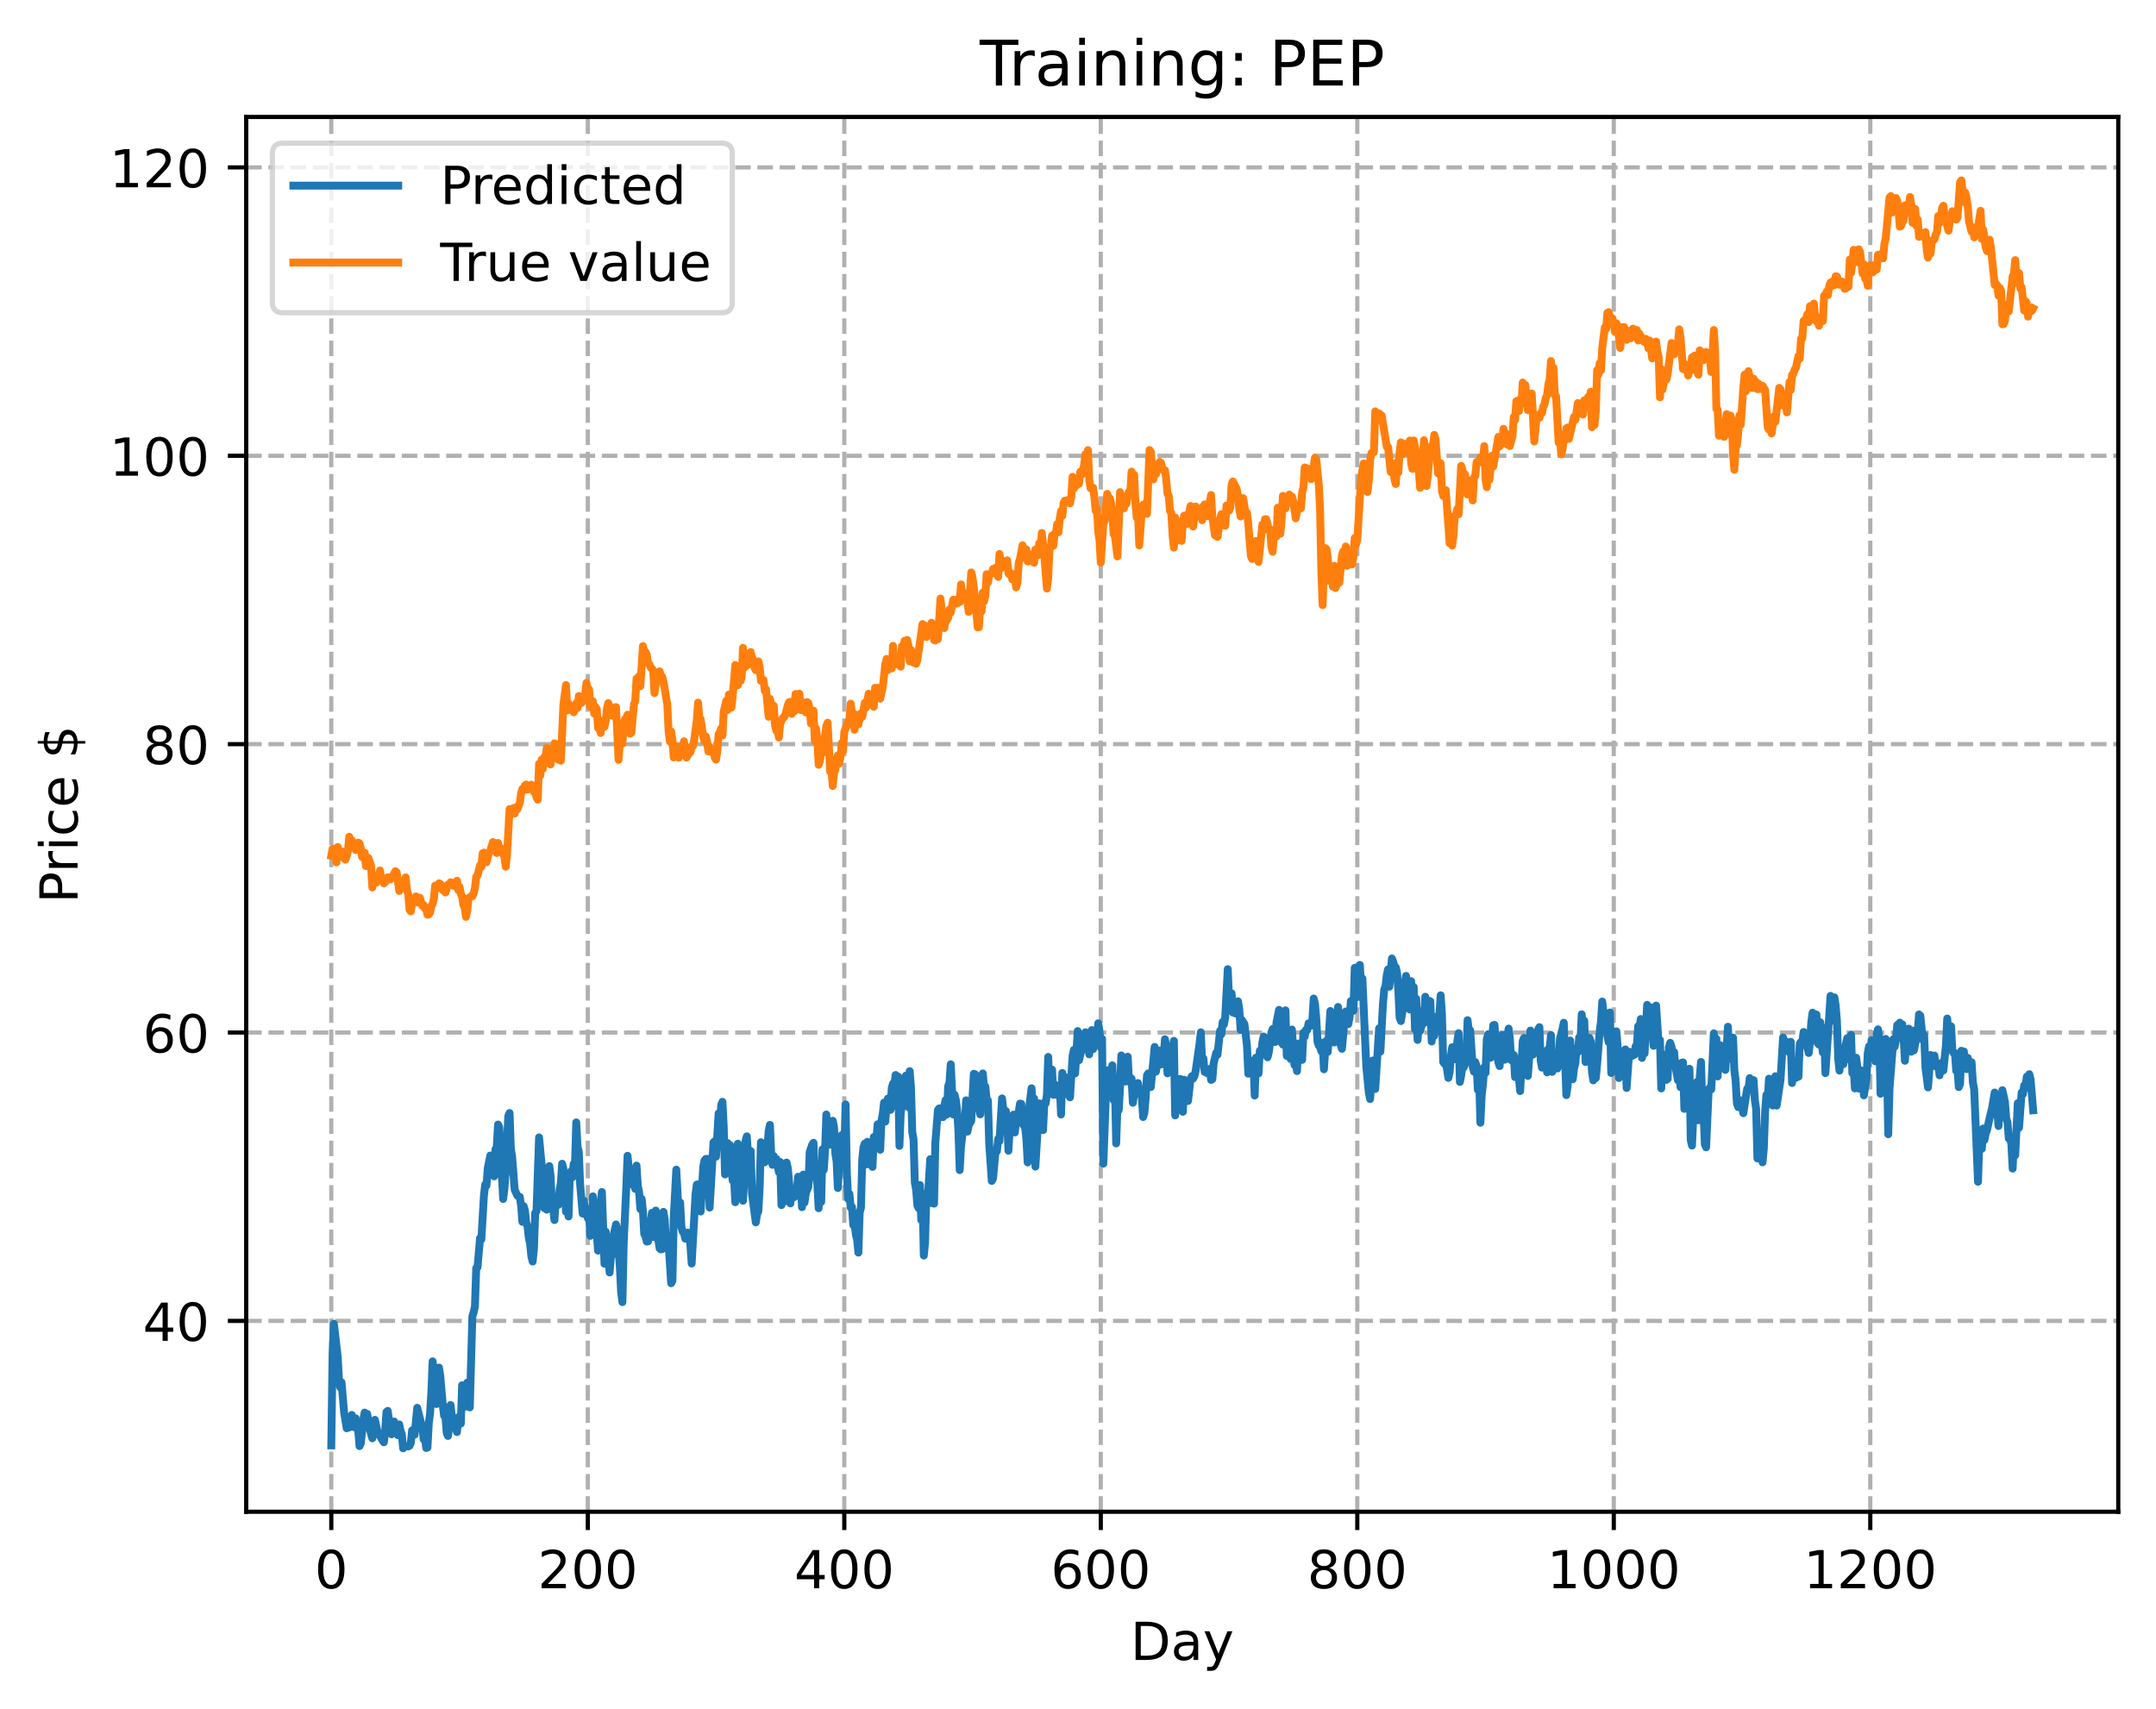 <?xml version="1.0" encoding="utf-8" standalone="no"?>
<!DOCTYPE svg PUBLIC "-//W3C//DTD SVG 1.1//EN"
  "http://www.w3.org/Graphics/SVG/1.1/DTD/svg11.dtd">
<!-- Created with matplotlib (https://matplotlib.org/) -->
<svg height="325.986pt" version="1.1" viewBox="0 0 411.286 325.986" width="411.286pt" xmlns="http://www.w3.org/2000/svg" xmlns:xlink="http://www.w3.org/1999/xlink">
 <defs>
  <style type="text/css">
*{stroke-linecap:butt;stroke-linejoin:round;}
  </style>
 </defs>
 <g id="figure_1">
  <g id="patch_1">
   <path d="M 0 325.986 
L 411.286 325.986 
L 411.286 0 
L 0 0 
z
" style="fill:#ffffff;"/>
  </g>
  <g id="axes_1">
   <g id="patch_2">
    <path d="M 46.966 288.43 
L 404.086 288.43 
L 404.086 22.318 
L 46.966 22.318 
z
" style="fill:#ffffff;"/>
   </g>
   <g id="matplotlib.axis_1">
    <g id="xtick_1">
     <g id="line2d_1">
      <path clip-path="url(#pcf31059cb8)" d="M 63.198 288.43 
L 63.198 22.318 
" style="fill:none;stroke:#b0b0b0;stroke-dasharray:2.96,1.28;stroke-dashoffset:0;stroke-width:0.8;"/>
     </g>
     <g id="line2d_2">
      <defs>
       <path d="M 0 0 
L 0 3.5 
" id="m15b048d4d9" style="stroke:#000000;stroke-width:0.8;"/>
      </defs>
      <g>
       <use style="stroke:#000000;stroke-width:0.8;" x="63.198" xlink:href="#m15b048d4d9" y="288.43"/>
      </g>
     </g>
     <g id="text_1">
      <!-- 0 -->
      <defs>
       <path d="M 31.781 66.406 
Q 24.172 66.406 20.328 58.906 
Q 16.5 51.422 16.5 36.375 
Q 16.5 21.391 20.328 13.891 
Q 24.172 6.391 31.781 6.391 
Q 39.453 6.391 43.281 13.891 
Q 47.125 21.391 47.125 36.375 
Q 47.125 51.422 43.281 58.906 
Q 39.453 66.406 31.781 66.406 
z
M 31.781 74.219 
Q 44.047 74.219 50.516 64.516 
Q 56.984 54.828 56.984 36.375 
Q 56.984 17.969 50.516 8.266 
Q 44.047 -1.422 31.781 -1.422 
Q 19.531 -1.422 13.062 8.266 
Q 6.594 17.969 6.594 36.375 
Q 6.594 54.828 13.062 64.516 
Q 19.531 74.219 31.781 74.219 
z
" id="DejaVuSans-48"/>
      </defs>
      <g transform="translate(60.017 303.029)scale(0.1 -0.1)">
       <use xlink:href="#DejaVuSans-48"/>
      </g>
     </g>
    </g>
    <g id="xtick_2">
     <g id="line2d_3">
      <path clip-path="url(#pcf31059cb8)" d="M 112.129 288.43 
L 112.129 22.318 
" style="fill:none;stroke:#b0b0b0;stroke-dasharray:2.96,1.28;stroke-dashoffset:0;stroke-width:0.8;"/>
     </g>
     <g id="line2d_4">
      <g>
       <use style="stroke:#000000;stroke-width:0.8;" x="112.129" xlink:href="#m15b048d4d9" y="288.43"/>
      </g>
     </g>
     <g id="text_2">
      <!-- 200 -->
      <defs>
       <path d="M 19.188 8.297 
L 53.609 8.297 
L 53.609 0 
L 7.328 0 
L 7.328 8.297 
Q 12.938 14.109 22.625 23.891 
Q 32.328 33.688 34.812 36.531 
Q 39.547 41.844 41.422 45.531 
Q 43.312 49.219 43.312 52.781 
Q 43.312 58.594 39.234 62.25 
Q 35.156 65.922 28.609 65.922 
Q 23.969 65.922 18.812 64.312 
Q 13.672 62.703 7.812 59.422 
L 7.812 69.391 
Q 13.766 71.781 18.938 73 
Q 24.125 74.219 28.422 74.219 
Q 39.75 74.219 46.484 68.547 
Q 53.219 62.891 53.219 53.422 
Q 53.219 48.922 51.531 44.891 
Q 49.859 40.875 45.406 35.406 
Q 44.188 33.984 37.641 27.219 
Q 31.109 20.453 19.188 8.297 
z
" id="DejaVuSans-50"/>
      </defs>
      <g transform="translate(102.585 303.029)scale(0.1 -0.1)">
       <use xlink:href="#DejaVuSans-50"/>
       <use x="63.623" xlink:href="#DejaVuSans-48"/>
       <use x="127.246" xlink:href="#DejaVuSans-48"/>
      </g>
     </g>
    </g>
    <g id="xtick_3">
     <g id="line2d_5">
      <path clip-path="url(#pcf31059cb8)" d="M 161.06 288.43 
L 161.06 22.318 
" style="fill:none;stroke:#b0b0b0;stroke-dasharray:2.96,1.28;stroke-dashoffset:0;stroke-width:0.8;"/>
     </g>
     <g id="line2d_6">
      <g>
       <use style="stroke:#000000;stroke-width:0.8;" x="161.06" xlink:href="#m15b048d4d9" y="288.43"/>
      </g>
     </g>
     <g id="text_3">
      <!-- 400 -->
      <defs>
       <path d="M 37.797 64.312 
L 12.891 25.391 
L 37.797 25.391 
z
M 35.203 72.906 
L 47.609 72.906 
L 47.609 25.391 
L 58.016 25.391 
L 58.016 17.188 
L 47.609 17.188 
L 47.609 0 
L 37.797 0 
L 37.797 17.188 
L 4.891 17.188 
L 4.891 26.703 
z
" id="DejaVuSans-52"/>
      </defs>
      <g transform="translate(151.516 303.029)scale(0.1 -0.1)">
       <use xlink:href="#DejaVuSans-52"/>
       <use x="63.623" xlink:href="#DejaVuSans-48"/>
       <use x="127.246" xlink:href="#DejaVuSans-48"/>
      </g>
     </g>
    </g>
    <g id="xtick_4">
     <g id="line2d_7">
      <path clip-path="url(#pcf31059cb8)" d="M 209.99 288.43 
L 209.99 22.318 
" style="fill:none;stroke:#b0b0b0;stroke-dasharray:2.96,1.28;stroke-dashoffset:0;stroke-width:0.8;"/>
     </g>
     <g id="line2d_8">
      <g>
       <use style="stroke:#000000;stroke-width:0.8;" x="209.99" xlink:href="#m15b048d4d9" y="288.43"/>
      </g>
     </g>
     <g id="text_4">
      <!-- 600 -->
      <defs>
       <path d="M 33.016 40.375 
Q 26.375 40.375 22.484 35.828 
Q 18.609 31.297 18.609 23.391 
Q 18.609 15.531 22.484 10.953 
Q 26.375 6.391 33.016 6.391 
Q 39.656 6.391 43.531 10.953 
Q 47.406 15.531 47.406 23.391 
Q 47.406 31.297 43.531 35.828 
Q 39.656 40.375 33.016 40.375 
z
M 52.594 71.297 
L 52.594 62.312 
Q 48.875 64.062 45.094 64.984 
Q 41.312 65.922 37.594 65.922 
Q 27.828 65.922 22.672 59.328 
Q 17.531 52.734 16.797 39.406 
Q 19.672 43.656 24.016 45.922 
Q 28.375 48.188 33.594 48.188 
Q 44.578 48.188 50.953 41.516 
Q 57.328 34.859 57.328 23.391 
Q 57.328 12.156 50.688 5.359 
Q 44.047 -1.422 33.016 -1.422 
Q 20.359 -1.422 13.672 8.266 
Q 6.984 17.969 6.984 36.375 
Q 6.984 53.656 15.188 63.938 
Q 23.391 74.219 37.203 74.219 
Q 40.922 74.219 44.703 73.484 
Q 48.484 72.75 52.594 71.297 
z
" id="DejaVuSans-54"/>
      </defs>
      <g transform="translate(200.446 303.029)scale(0.1 -0.1)">
       <use xlink:href="#DejaVuSans-54"/>
       <use x="63.623" xlink:href="#DejaVuSans-48"/>
       <use x="127.246" xlink:href="#DejaVuSans-48"/>
      </g>
     </g>
    </g>
    <g id="xtick_5">
     <g id="line2d_9">
      <path clip-path="url(#pcf31059cb8)" d="M 258.921 288.43 
L 258.921 22.318 
" style="fill:none;stroke:#b0b0b0;stroke-dasharray:2.96,1.28;stroke-dashoffset:0;stroke-width:0.8;"/>
     </g>
     <g id="line2d_10">
      <g>
       <use style="stroke:#000000;stroke-width:0.8;" x="258.921" xlink:href="#m15b048d4d9" y="288.43"/>
      </g>
     </g>
     <g id="text_5">
      <!-- 800 -->
      <defs>
       <path d="M 31.781 34.625 
Q 24.75 34.625 20.719 30.859 
Q 16.703 27.094 16.703 20.516 
Q 16.703 13.922 20.719 10.156 
Q 24.75 6.391 31.781 6.391 
Q 38.812 6.391 42.859 10.172 
Q 46.922 13.969 46.922 20.516 
Q 46.922 27.094 42.891 30.859 
Q 38.875 34.625 31.781 34.625 
z
M 21.922 38.812 
Q 15.578 40.375 12.031 44.719 
Q 8.5 49.078 8.5 55.328 
Q 8.5 64.062 14.719 69.141 
Q 20.953 74.219 31.781 74.219 
Q 42.672 74.219 48.875 69.141 
Q 55.078 64.062 55.078 55.328 
Q 55.078 49.078 51.531 44.719 
Q 48 40.375 41.703 38.812 
Q 48.828 37.156 52.797 32.312 
Q 56.781 27.484 56.781 20.516 
Q 56.781 9.906 50.312 4.234 
Q 43.844 -1.422 31.781 -1.422 
Q 19.734 -1.422 13.25 4.234 
Q 6.781 9.906 6.781 20.516 
Q 6.781 27.484 10.781 32.312 
Q 14.797 37.156 21.922 38.812 
z
M 18.312 54.391 
Q 18.312 48.734 21.844 45.562 
Q 25.391 42.391 31.781 42.391 
Q 38.141 42.391 41.719 45.562 
Q 45.312 48.734 45.312 54.391 
Q 45.312 60.062 41.719 63.234 
Q 38.141 66.406 31.781 66.406 
Q 25.391 66.406 21.844 63.234 
Q 18.312 60.062 18.312 54.391 
z
" id="DejaVuSans-56"/>
      </defs>
      <g transform="translate(249.377 303.029)scale(0.1 -0.1)">
       <use xlink:href="#DejaVuSans-56"/>
       <use x="63.623" xlink:href="#DejaVuSans-48"/>
       <use x="127.246" xlink:href="#DejaVuSans-48"/>
      </g>
     </g>
    </g>
    <g id="xtick_6">
     <g id="line2d_11">
      <path clip-path="url(#pcf31059cb8)" d="M 307.851 288.43 
L 307.851 22.318 
" style="fill:none;stroke:#b0b0b0;stroke-dasharray:2.96,1.28;stroke-dashoffset:0;stroke-width:0.8;"/>
     </g>
     <g id="line2d_12">
      <g>
       <use style="stroke:#000000;stroke-width:0.8;" x="307.851" xlink:href="#m15b048d4d9" y="288.43"/>
      </g>
     </g>
     <g id="text_6">
      <!-- 1000 -->
      <defs>
       <path d="M 12.406 8.297 
L 28.516 8.297 
L 28.516 63.922 
L 10.984 60.406 
L 10.984 69.391 
L 28.422 72.906 
L 38.281 72.906 
L 38.281 8.297 
L 54.391 8.297 
L 54.391 0 
L 12.406 0 
z
" id="DejaVuSans-49"/>
      </defs>
      <g transform="translate(295.126 303.029)scale(0.1 -0.1)">
       <use xlink:href="#DejaVuSans-49"/>
       <use x="63.623" xlink:href="#DejaVuSans-48"/>
       <use x="127.246" xlink:href="#DejaVuSans-48"/>
       <use x="190.869" xlink:href="#DejaVuSans-48"/>
      </g>
     </g>
    </g>
    <g id="xtick_7">
     <g id="line2d_13">
      <path clip-path="url(#pcf31059cb8)" d="M 356.782 288.43 
L 356.782 22.318 
" style="fill:none;stroke:#b0b0b0;stroke-dasharray:2.96,1.28;stroke-dashoffset:0;stroke-width:0.8;"/>
     </g>
     <g id="line2d_14">
      <g>
       <use style="stroke:#000000;stroke-width:0.8;" x="356.782" xlink:href="#m15b048d4d9" y="288.43"/>
      </g>
     </g>
     <g id="text_7">
      <!-- 1200 -->
      <g transform="translate(344.057 303.029)scale(0.1 -0.1)">
       <use xlink:href="#DejaVuSans-49"/>
       <use x="63.623" xlink:href="#DejaVuSans-50"/>
       <use x="127.246" xlink:href="#DejaVuSans-48"/>
       <use x="190.869" xlink:href="#DejaVuSans-48"/>
      </g>
     </g>
    </g>
    <g id="text_8">
     <!-- Day -->
     <defs>
      <path d="M 19.672 64.797 
L 19.672 8.109 
L 31.594 8.109 
Q 46.688 8.109 53.688 14.938 
Q 60.688 21.781 60.688 36.531 
Q 60.688 51.172 53.688 57.984 
Q 46.688 64.797 31.594 64.797 
z
M 9.812 72.906 
L 30.078 72.906 
Q 51.266 72.906 61.172 64.094 
Q 71.094 55.281 71.094 36.531 
Q 71.094 17.672 61.125 8.828 
Q 51.172 0 30.078 0 
L 9.812 0 
z
" id="DejaVuSans-68"/>
      <path d="M 34.281 27.484 
Q 23.391 27.484 19.188 25 
Q 14.984 22.516 14.984 16.5 
Q 14.984 11.719 18.141 8.906 
Q 21.297 6.109 26.703 6.109 
Q 34.188 6.109 38.703 11.406 
Q 43.219 16.703 43.219 25.484 
L 43.219 27.484 
z
M 52.203 31.203 
L 52.203 0 
L 43.219 0 
L 43.219 8.297 
Q 40.141 3.328 35.547 0.953 
Q 30.953 -1.422 24.312 -1.422 
Q 15.922 -1.422 10.953 3.297 
Q 6 8.016 6 15.922 
Q 6 25.141 12.172 29.828 
Q 18.359 34.516 30.609 34.516 
L 43.219 34.516 
L 43.219 35.406 
Q 43.219 41.609 39.141 45 
Q 35.062 48.391 27.688 48.391 
Q 23 48.391 18.547 47.266 
Q 14.109 46.141 10.016 43.891 
L 10.016 52.203 
Q 14.938 54.109 19.578 55.047 
Q 24.219 56 28.609 56 
Q 40.484 56 46.344 49.844 
Q 52.203 43.703 52.203 31.203 
z
" id="DejaVuSans-97"/>
      <path d="M 32.172 -5.078 
Q 28.375 -14.844 24.75 -17.812 
Q 21.141 -20.797 15.094 -20.797 
L 7.906 -20.797 
L 7.906 -13.281 
L 13.188 -13.281 
Q 16.891 -13.281 18.938 -11.516 
Q 21 -9.766 23.484 -3.219 
L 25.094 0.875 
L 2.984 54.688 
L 12.5 54.688 
L 29.594 11.922 
L 46.688 54.688 
L 56.203 54.688 
z
" id="DejaVuSans-121"/>
     </defs>
     <g transform="translate(215.652 316.707)scale(0.1 -0.1)">
      <use xlink:href="#DejaVuSans-68"/>
      <use x="77.002" xlink:href="#DejaVuSans-97"/>
      <use x="138.281" xlink:href="#DejaVuSans-121"/>
     </g>
    </g>
   </g>
   <g id="matplotlib.axis_2">
    <g id="ytick_1">
     <g id="line2d_15">
      <path clip-path="url(#pcf31059cb8)" d="M 46.966 252.022 
L 404.086 252.022 
" style="fill:none;stroke:#b0b0b0;stroke-dasharray:2.96,1.28;stroke-dashoffset:0;stroke-width:0.8;"/>
     </g>
     <g id="line2d_16">
      <defs>
       <path d="M 0 0 
L -3.5 0 
" id="mf2e89f7274" style="stroke:#000000;stroke-width:0.8;"/>
      </defs>
      <g>
       <use style="stroke:#000000;stroke-width:0.8;" x="46.966" xlink:href="#mf2e89f7274" y="252.022"/>
      </g>
     </g>
     <g id="text_9">
      <!-- 40 -->
      <g transform="translate(27.241 255.822)scale(0.1 -0.1)">
       <use xlink:href="#DejaVuSans-52"/>
       <use x="63.623" xlink:href="#DejaVuSans-48"/>
      </g>
     </g>
    </g>
    <g id="ytick_2">
     <g id="line2d_17">
      <path clip-path="url(#pcf31059cb8)" d="M 46.966 197.001 
L 404.086 197.001 
" style="fill:none;stroke:#b0b0b0;stroke-dasharray:2.96,1.28;stroke-dashoffset:0;stroke-width:0.8;"/>
     </g>
     <g id="line2d_18">
      <g>
       <use style="stroke:#000000;stroke-width:0.8;" x="46.966" xlink:href="#mf2e89f7274" y="197.001"/>
      </g>
     </g>
     <g id="text_10">
      <!-- 60 -->
      <g transform="translate(27.241 200.801)scale(0.1 -0.1)">
       <use xlink:href="#DejaVuSans-54"/>
       <use x="63.623" xlink:href="#DejaVuSans-48"/>
      </g>
     </g>
    </g>
    <g id="ytick_3">
     <g id="line2d_19">
      <path clip-path="url(#pcf31059cb8)" d="M 46.966 141.98 
L 404.086 141.98 
" style="fill:none;stroke:#b0b0b0;stroke-dasharray:2.96,1.28;stroke-dashoffset:0;stroke-width:0.8;"/>
     </g>
     <g id="line2d_20">
      <g>
       <use style="stroke:#000000;stroke-width:0.8;" x="46.966" xlink:href="#mf2e89f7274" y="141.98"/>
      </g>
     </g>
     <g id="text_11">
      <!-- 80 -->
      <g transform="translate(27.241 145.78)scale(0.1 -0.1)">
       <use xlink:href="#DejaVuSans-56"/>
       <use x="63.623" xlink:href="#DejaVuSans-48"/>
      </g>
     </g>
    </g>
    <g id="ytick_4">
     <g id="line2d_21">
      <path clip-path="url(#pcf31059cb8)" d="M 46.966 86.959 
L 404.086 86.959 
" style="fill:none;stroke:#b0b0b0;stroke-dasharray:2.96,1.28;stroke-dashoffset:0;stroke-width:0.8;"/>
     </g>
     <g id="line2d_22">
      <g>
       <use style="stroke:#000000;stroke-width:0.8;" x="46.966" xlink:href="#mf2e89f7274" y="86.959"/>
      </g>
     </g>
     <g id="text_12">
      <!-- 100 -->
      <g transform="translate(20.878 90.758)scale(0.1 -0.1)">
       <use xlink:href="#DejaVuSans-49"/>
       <use x="63.623" xlink:href="#DejaVuSans-48"/>
       <use x="127.246" xlink:href="#DejaVuSans-48"/>
      </g>
     </g>
    </g>
    <g id="ytick_5">
     <g id="line2d_23">
      <path clip-path="url(#pcf31059cb8)" d="M 46.966 31.938 
L 404.086 31.938 
" style="fill:none;stroke:#b0b0b0;stroke-dasharray:2.96,1.28;stroke-dashoffset:0;stroke-width:0.8;"/>
     </g>
     <g id="line2d_24">
      <g>
       <use style="stroke:#000000;stroke-width:0.8;" x="46.966" xlink:href="#mf2e89f7274" y="31.938"/>
      </g>
     </g>
     <g id="text_13">
      <!-- 120 -->
      <g transform="translate(20.878 35.737)scale(0.1 -0.1)">
       <use xlink:href="#DejaVuSans-49"/>
       <use x="63.623" xlink:href="#DejaVuSans-50"/>
       <use x="127.246" xlink:href="#DejaVuSans-48"/>
      </g>
     </g>
    </g>
    <g id="text_14">
     <!-- Price $ -->
     <defs>
      <path d="M 19.672 64.797 
L 19.672 37.406 
L 32.078 37.406 
Q 38.969 37.406 42.719 40.969 
Q 46.484 44.531 46.484 51.125 
Q 46.484 57.672 42.719 61.234 
Q 38.969 64.797 32.078 64.797 
z
M 9.812 72.906 
L 32.078 72.906 
Q 44.344 72.906 50.609 67.359 
Q 56.891 61.812 56.891 51.125 
Q 56.891 40.328 50.609 34.812 
Q 44.344 29.297 32.078 29.297 
L 19.672 29.297 
L 19.672 0 
L 9.812 0 
z
" id="DejaVuSans-80"/>
      <path d="M 41.109 46.297 
Q 39.594 47.172 37.812 47.578 
Q 36.031 48 33.891 48 
Q 26.266 48 22.188 43.047 
Q 18.109 38.094 18.109 28.812 
L 18.109 0 
L 9.078 0 
L 9.078 54.688 
L 18.109 54.688 
L 18.109 46.188 
Q 20.953 51.172 25.484 53.578 
Q 30.031 56 36.531 56 
Q 37.453 56 38.578 55.875 
Q 39.703 55.766 41.062 55.516 
z
" id="DejaVuSans-114"/>
      <path d="M 9.422 54.688 
L 18.406 54.688 
L 18.406 0 
L 9.422 0 
z
M 9.422 75.984 
L 18.406 75.984 
L 18.406 64.594 
L 9.422 64.594 
z
" id="DejaVuSans-105"/>
      <path d="M 48.781 52.594 
L 48.781 44.188 
Q 44.969 46.297 41.141 47.344 
Q 37.312 48.391 33.406 48.391 
Q 24.656 48.391 19.812 42.844 
Q 14.984 37.312 14.984 27.297 
Q 14.984 17.281 19.812 11.734 
Q 24.656 6.203 33.406 6.203 
Q 37.312 6.203 41.141 7.25 
Q 44.969 8.297 48.781 10.406 
L 48.781 2.094 
Q 45.016 0.344 40.984 -0.531 
Q 36.969 -1.422 32.422 -1.422 
Q 20.062 -1.422 12.781 6.344 
Q 5.516 14.109 5.516 27.297 
Q 5.516 40.672 12.859 48.328 
Q 20.219 56 33.016 56 
Q 37.156 56 41.109 55.141 
Q 45.062 54.297 48.781 52.594 
z
" id="DejaVuSans-99"/>
      <path d="M 56.203 29.594 
L 56.203 25.203 
L 14.891 25.203 
Q 15.484 15.922 20.484 11.062 
Q 25.484 6.203 34.422 6.203 
Q 39.594 6.203 44.453 7.469 
Q 49.312 8.734 54.109 11.281 
L 54.109 2.781 
Q 49.266 0.734 44.188 -0.344 
Q 39.109 -1.422 33.891 -1.422 
Q 20.797 -1.422 13.156 6.188 
Q 5.516 13.812 5.516 26.812 
Q 5.516 40.234 12.766 48.109 
Q 20.016 56 32.328 56 
Q 43.359 56 49.781 48.891 
Q 56.203 41.797 56.203 29.594 
z
M 47.219 32.234 
Q 47.125 39.594 43.094 43.984 
Q 39.062 48.391 32.422 48.391 
Q 24.906 48.391 20.391 44.141 
Q 15.875 39.891 15.188 32.172 
z
" id="DejaVuSans-101"/>
      <path id="DejaVuSans-32"/>
      <path d="M 33.797 -14.703 
L 28.906 -14.703 
L 28.859 0 
Q 23.734 0.094 18.609 1.188 
Q 13.484 2.297 8.297 4.5 
L 8.297 13.281 
Q 13.281 10.156 18.375 8.562 
Q 23.484 6.984 28.906 6.938 
L 28.906 29.203 
Q 18.109 30.953 13.203 35.156 
Q 8.297 39.359 8.297 46.688 
Q 8.297 54.641 13.625 59.219 
Q 18.953 63.812 28.906 64.5 
L 28.906 75.984 
L 33.797 75.984 
L 33.797 64.656 
Q 38.328 64.453 42.578 63.688 
Q 46.828 62.938 50.875 61.625 
L 50.875 53.078 
Q 46.828 55.125 42.547 56.25 
Q 38.281 57.375 33.797 57.562 
L 33.797 36.719 
Q 44.875 35.016 50.094 30.609 
Q 55.328 26.219 55.328 18.609 
Q 55.328 10.359 49.781 5.594 
Q 44.234 0.828 33.797 0.094 
z
M 28.906 37.594 
L 28.906 57.625 
Q 23.25 56.984 20.266 54.391 
Q 17.281 51.812 17.281 47.516 
Q 17.281 43.312 20.031 40.969 
Q 22.797 38.625 28.906 37.594 
z
M 33.797 28.219 
L 33.797 7.078 
Q 39.984 7.906 43.141 10.594 
Q 46.297 13.281 46.297 17.672 
Q 46.297 21.969 43.281 24.5 
Q 40.281 27.047 33.797 28.219 
z
" id="DejaVuSans-36"/>
     </defs>
     <g transform="translate(14.798 172.342)rotate(-90)scale(0.1 -0.1)">
      <use xlink:href="#DejaVuSans-80"/>
      <use x="58.553" xlink:href="#DejaVuSans-114"/>
      <use x="99.666" xlink:href="#DejaVuSans-105"/>
      <use x="127.449" xlink:href="#DejaVuSans-99"/>
      <use x="182.43" xlink:href="#DejaVuSans-101"/>
      <use x="243.953" xlink:href="#DejaVuSans-32"/>
      <use x="275.74" xlink:href="#DejaVuSans-36"/>
     </g>
    </g>
   </g>
   <g id="line2d_25">
    <path clip-path="url(#pcf31059cb8)" d="M 63.198 275.773 
L 63.443 258.497 
L 63.688 252.571 
L 64.422 258.825 
L 64.666 263.243 
L 64.911 264.706 
L 65.156 263.744 
L 65.645 269.509 
L 66.134 272.509 
L 66.379 270.904 
L 66.623 272.358 
L 67.113 269.961 
L 67.602 272.323 
L 67.847 270.604 
L 68.336 272.951 
L 68.581 275.915 
L 68.825 275.401 
L 69.315 270.866 
L 69.559 269.513 
L 69.804 271.134 
L 70.049 269.759 
L 70.538 272.691 
L 71.027 274.422 
L 71.517 270.896 
L 72.006 273.131 
L 72.984 274.84 
L 73.229 275.179 
L 73.474 272.996 
L 73.718 269.397 
L 73.963 269.186 
L 74.452 272.645 
L 74.697 273.664 
L 74.942 271.968 
L 75.186 271.216 
L 75.431 272.788 
L 75.676 273.568 
L 75.92 273.832 
L 76.165 271.773 
L 76.41 273 
L 76.654 273.614 
L 76.899 276.334 
L 77.144 276.054 
L 77.633 275.948 
L 77.878 275.976 
L 78.122 275.853 
L 78.367 275.298 
L 78.611 272.902 
L 78.856 273.51 
L 79.101 273.739 
L 79.59 268.601 
L 80.324 271.51 
L 80.569 271.915 
L 80.813 274.621 
L 81.058 274.141 
L 81.303 276.273 
L 81.547 276.184 
L 81.792 271.598 
L 82.037 269.721 
L 82.281 265.699 
L 82.526 259.737 
L 82.771 261.626 
L 83.015 260.953 
L 83.26 267.879 
L 83.505 265.503 
L 83.749 260.93 
L 83.994 262.571 
L 84.483 268.271 
L 84.728 270.136 
L 84.972 270.34 
L 85.217 273.427 
L 85.462 273.972 
L 85.706 272.195 
L 85.951 268.063 
L 86.196 270.293 
L 86.44 271.008 
L 86.685 271.304 
L 87.174 273.233 
L 87.419 270.409 
L 87.664 270.737 
L 87.908 271.611 
L 88.153 264.295 
L 88.398 267.873 
L 88.642 268.428 
L 88.887 265.311 
L 89.132 263.803 
L 89.376 268 
L 89.621 268.525 
L 90.11 251.132 
L 90.355 250.4 
L 90.599 249.28 
L 90.844 241.96 
L 91.089 241.8 
L 91.578 236.209 
L 91.823 236.486 
L 92.312 228.156 
L 92.557 225.988 
L 92.801 226.216 
L 93.046 222.866 
L 93.535 220.468 
L 93.78 221.656 
L 94.025 223.669 
L 94.269 224.437 
L 94.514 219.285 
L 94.759 218.898 
L 95.003 214.555 
L 95.248 215.05 
L 95.982 228.761 
L 96.227 226.759 
L 96.471 223.574 
L 96.96 212.917 
L 97.205 212.357 
L 97.45 219.129 
L 97.694 220.672 
L 98.184 227.018 
L 98.673 228.076 
L 98.918 228.309 
L 99.162 228.367 
L 99.407 230.06 
L 99.652 233.118 
L 99.896 230.125 
L 100.141 230.985 
L 100.386 233.327 
L 100.63 233.956 
L 100.875 236.137 
L 101.12 237.301 
L 101.364 239.694 
L 101.609 240.696 
L 101.854 238.3 
L 102.098 231.405 
L 102.343 231.1 
L 102.832 217.008 
L 103.321 222.143 
L 103.566 228.648 
L 103.811 230.489 
L 104.055 229.808 
L 104.3 230.797 
L 104.545 223.527 
L 104.789 222.476 
L 105.034 224.39 
L 105.279 230.067 
L 105.523 230.565 
L 105.768 232.781 
L 106.013 228.746 
L 106.502 229.89 
L 106.747 227.089 
L 106.991 225.677 
L 107.236 222.03 
L 107.481 223.056 
L 107.725 225.768 
L 107.97 231.185 
L 108.215 227.052 
L 108.459 232.093 
L 108.704 224.04 
L 108.948 223.47 
L 109.193 224.629 
L 109.438 222.043 
L 109.682 222.361 
L 109.927 214.148 
L 110.172 218.813 
L 110.416 219.735 
L 110.661 225.876 
L 111.15 231.549 
L 111.395 229.095 
L 111.64 231.685 
L 111.884 230.593 
L 112.129 232.423 
L 112.374 232.121 
L 112.618 235.79 
L 112.863 234.772 
L 113.108 228.255 
L 113.352 233.241 
L 113.597 235.143 
L 113.842 235.373 
L 114.086 238.618 
L 114.331 230.614 
L 114.575 229.572 
L 114.82 227.427 
L 115.309 241.122 
L 115.554 235.005 
L 115.799 238.677 
L 116.043 239.505 
L 116.288 242.785 
L 116.533 239.871 
L 116.777 239.455 
L 117.022 235.838 
L 117.511 233.617 
L 117.756 234.615 
L 118.245 241.765 
L 118.49 246.585 
L 118.735 248.437 
L 118.979 237.198 
L 119.469 226.562 
L 119.713 220.512 
L 119.958 222.989 
L 120.203 223.62 
L 120.447 225.214 
L 120.692 226.058 
L 120.936 225.196 
L 121.181 226.827 
L 121.426 222.386 
L 121.67 226.245 
L 121.915 227.429 
L 122.16 230.694 
L 122.404 228.723 
L 122.649 231.037 
L 122.894 235.468 
L 123.138 235.902 
L 123.383 236.884 
L 123.628 236.847 
L 123.872 232.994 
L 124.117 233.529 
L 124.362 231.405 
L 124.606 236.021 
L 125.096 230.964 
L 125.34 234.987 
L 125.83 238.188 
L 126.074 238.379 
L 126.319 238.33 
L 126.563 231.216 
L 126.808 232.69 
L 127.053 237.034 
L 127.297 237.008 
L 127.542 237.298 
L 128.031 244.837 
L 128.276 244.379 
L 128.521 232.43 
L 129.01 223.16 
L 129.499 232.109 
L 129.744 229.417 
L 129.989 234.141 
L 130.233 234.982 
L 130.478 235.236 
L 130.723 236.339 
L 130.967 235.918 
L 131.212 235.18 
L 131.457 235.628 
L 131.701 237.575 
L 131.946 241.072 
L 132.68 227.859 
L 132.924 226.023 
L 133.169 225.956 
L 133.658 231.15 
L 134.148 222.594 
L 134.392 221.408 
L 134.637 221.122 
L 134.882 221.101 
L 135.126 222.957 
L 135.371 230.401 
L 136.105 217.958 
L 136.35 217.722 
L 136.594 220.689 
L 137.084 212.422 
L 137.328 215.768 
L 137.573 210.839 
L 137.818 210.216 
L 138.062 215.015 
L 138.307 224.075 
L 138.796 218.086 
L 139.041 219.752 
L 139.285 218.491 
L 139.53 223.346 
L 139.775 225.266 
L 140.019 224.636 
L 140.264 229.379 
L 140.509 221.103 
L 140.753 218.21 
L 140.998 223.802 
L 141.243 221.227 
L 141.487 223.288 
L 141.732 229.097 
L 141.977 225.14 
L 142.221 217.703 
L 142.466 216.803 
L 142.711 220.448 
L 142.955 220.279 
L 143.2 219.599 
L 143.445 227.678 
L 144.178 233.226 
L 144.423 231.68 
L 144.668 231.081 
L 144.912 226.645 
L 145.157 217.932 
L 145.402 218.495 
L 145.646 220.888 
L 145.891 221.765 
L 146.38 219.27 
L 146.625 215.837 
L 146.87 214.62 
L 147.114 219.998 
L 147.359 222.245 
L 147.604 220.563 
L 147.848 221.888 
L 148.093 221.104 
L 148.582 223.657 
L 148.827 221.699 
L 149.072 229.926 
L 149.316 229.1 
L 149.561 229.29 
L 150.05 221.807 
L 150.295 222.922 
L 150.539 225.604 
L 150.784 229.604 
L 151.029 226.826 
L 151.273 228.488 
L 151.518 228.402 
L 152.007 226.915 
L 152.252 224.515 
L 152.497 224.628 
L 152.741 225.55 
L 152.986 230.325 
L 153.231 224.107 
L 153.475 229.44 
L 153.72 227.658 
L 154.209 226.446 
L 154.454 219.802 
L 154.943 218.365 
L 155.188 218.037 
L 155.433 223.925 
L 155.677 224.543 
L 155.922 226.074 
L 156.166 230.519 
L 156.411 226.755 
L 156.656 229.316 
L 156.9 219.286 
L 157.145 223.199 
L 157.39 219.555 
L 157.634 212.643 
L 157.879 217.57 
L 158.124 215.841 
L 158.368 218.378 
L 158.613 216.531 
L 158.858 213.834 
L 159.102 215.042 
L 159.347 220.105 
L 159.592 221.591 
L 159.836 226.668 
L 160.326 217.306 
L 160.57 216.575 
L 160.815 218.951 
L 161.06 219.549 
L 161.304 210.716 
L 161.549 223.732 
L 161.794 228.759 
L 162.038 227.773 
L 162.283 230.399 
L 162.527 230.28 
L 162.772 233.742 
L 163.017 233.424 
L 163.261 235.545 
L 163.506 236.525 
L 163.751 238.996 
L 163.995 231.348 
L 164.24 230.429 
L 164.485 221.167 
L 164.729 218.835 
L 164.974 218.181 
L 165.219 222.186 
L 165.463 217.845 
L 165.708 221.395 
L 165.953 219.475 
L 166.197 222.275 
L 166.442 222.638 
L 166.687 216.934 
L 166.931 218.426 
L 167.176 217.4 
L 167.421 214.502 
L 167.91 219.369 
L 168.154 213.817 
L 168.399 212.491 
L 168.644 210.369 
L 168.888 213.987 
L 169.133 210.565 
L 169.378 209.597 
L 169.622 210.037 
L 169.867 211.761 
L 170.112 207.585 
L 170.356 206.744 
L 170.601 207.026 
L 170.846 205.102 
L 171.09 211.162 
L 171.335 205.396 
L 171.58 218.631 
L 171.824 212.377 
L 172.314 209.02 
L 172.558 209.415 
L 172.803 205.237 
L 173.048 206.874 
L 173.292 211.229 
L 173.537 204.366 
L 173.782 207.463 
L 174.026 215.955 
L 174.271 217.443 
L 174.515 225.618 
L 174.76 226.991 
L 175.005 230.01 
L 175.249 230.515 
L 175.494 226.095 
L 175.739 232.77 
L 175.983 228.327 
L 176.228 239.549 
L 176.473 237.043 
L 176.717 227.679 
L 176.962 229.137 
L 177.451 221.172 
L 177.696 229.549 
L 177.941 223.703 
L 178.185 229.648 
L 178.43 217.999 
L 178.919 211.799 
L 179.164 211.472 
L 179.409 213.163 
L 179.653 212.883 
L 179.898 213.143 
L 180.142 210.893 
L 180.387 209.884 
L 180.632 212.633 
L 180.876 207.222 
L 181.121 206.536 
L 181.366 203.057 
L 181.855 212.642 
L 182.1 208.863 
L 182.344 209.879 
L 182.589 211.793 
L 182.834 215.852 
L 183.078 223.254 
L 183.323 218.784 
L 183.568 216.714 
L 183.812 213.472 
L 184.057 214.223 
L 184.302 209.927 
L 184.546 215.912 
L 184.791 214.715 
L 185.28 213.845 
L 185.77 204.873 
L 186.014 204.957 
L 186.259 209.627 
L 186.503 210.648 
L 186.748 211.165 
L 186.993 212.615 
L 187.482 204.804 
L 187.727 207.54 
L 187.971 207.309 
L 188.216 209.863 
L 188.461 209.965 
L 188.705 218.328 
L 189.195 225.313 
L 189.439 224.838 
L 189.929 219.422 
L 190.173 219.649 
L 190.418 217.281 
L 190.663 217.686 
L 191.152 209.574 
L 191.641 213.723 
L 191.886 211.98 
L 192.13 213.605 
L 192.375 219.556 
L 192.62 215.179 
L 192.864 214.576 
L 193.109 214.33 
L 193.354 212.664 
L 193.598 216.077 
L 193.843 213.69 
L 194.088 213.691 
L 194.577 210.561 
L 194.822 210.614 
L 195.066 214.405 
L 195.556 215.124 
L 195.8 217.361 
L 196.045 221.789 
L 196.29 211.644 
L 196.779 207.636 
L 197.024 211.15 
L 197.268 209.584 
L 197.513 222.585 
L 198.247 210.52 
L 198.491 212.208 
L 198.736 214.672 
L 198.981 215.626 
L 199.225 210.353 
L 199.47 210.54 
L 199.715 208.878 
L 199.959 201.654 
L 200.204 207.848 
L 200.449 206.665 
L 200.693 204.069 
L 200.938 208.886 
L 201.183 206.865 
L 201.427 208.314 
L 201.672 208.938 
L 202.161 207.077 
L 202.406 212.639 
L 202.651 204.709 
L 202.895 205.645 
L 203.14 205.471 
L 203.385 207.633 
L 203.629 208.113 
L 203.874 208.944 
L 204.118 209.36 
L 204.608 201.487 
L 204.852 200.316 
L 205.097 204.801 
L 205.586 196.719 
L 205.831 202.288 
L 206.565 199.275 
L 206.81 200.227 
L 207.054 196.954 
L 207.299 198.477 
L 207.544 197.453 
L 207.788 201.163 
L 208.033 197.713 
L 208.278 196.537 
L 208.522 200.164 
L 208.767 198.277 
L 209.012 197.824 
L 209.256 199.094 
L 209.501 195.242 
L 209.746 196.763 
L 209.99 199.856 
L 210.235 198.194 
L 210.479 222.017 
L 210.969 208.872 
L 211.213 205.321 
L 211.458 204.161 
L 211.703 204.258 
L 211.947 205 
L 212.192 203.252 
L 212.437 209.903 
L 212.681 206.549 
L 212.926 218.16 
L 213.171 211.019 
L 213.415 211.814 
L 213.66 207.566 
L 213.905 201.37 
L 214.149 204.108 
L 214.394 202.911 
L 214.639 206.355 
L 215.128 201.612 
L 215.373 206.366 
L 215.617 205.91 
L 215.862 205.784 
L 216.106 210.407 
L 216.351 208.735 
L 216.596 207.993 
L 216.84 207.932 
L 217.085 206.64 
L 217.33 208.427 
L 217.574 208.75 
L 217.819 209.316 
L 218.064 213.124 
L 218.308 212.334 
L 218.553 209.48 
L 218.798 205.183 
L 219.042 204.795 
L 219.287 206.954 
L 219.532 207.407 
L 220.266 199.75 
L 220.51 204.467 
L 220.755 202.925 
L 221 202.895 
L 221.244 200.434 
L 221.489 203.093 
L 221.734 201.184 
L 221.978 201.886 
L 222.223 198.279 
L 222.467 199.423 
L 222.712 204.787 
L 222.957 200.128 
L 223.201 200.795 
L 223.446 200.104 
L 223.691 201.418 
L 223.935 198.588 
L 224.18 212.81 
L 224.425 210.14 
L 224.669 210.538 
L 224.914 205.915 
L 225.159 205.86 
L 225.403 211.238 
L 225.648 212.127 
L 225.893 206.002 
L 226.137 208.908 
L 226.382 206.836 
L 226.627 210.069 
L 227.116 205.854 
L 227.361 205.323 
L 227.605 205.782 
L 227.85 205.355 
L 228.094 204.286 
L 228.828 199.146 
L 229.073 196.955 
L 229.318 202.669 
L 229.562 201.932 
L 229.807 204.52 
L 230.052 204.289 
L 230.296 204.75 
L 230.541 204.501 
L 230.786 203.935 
L 231.03 206.047 
L 231.275 205.887 
L 231.52 202.845 
L 232.009 200.877 
L 232.254 201.234 
L 232.743 196.676 
L 232.988 197.335 
L 233.232 194.99 
L 233.477 195.476 
L 233.722 194.101 
L 234.211 184.903 
L 234.455 190.54 
L 234.7 192.031 
L 234.945 189.515 
L 235.189 193.191 
L 235.434 192.491 
L 235.679 193.366 
L 235.923 193.355 
L 236.168 191.04 
L 236.413 192.603 
L 236.657 196.514 
L 236.902 194.607 
L 237.391 195.386 
L 237.881 199.537 
L 238.125 204.856 
L 238.37 204.289 
L 238.615 202.691 
L 238.859 203.032 
L 239.104 202.331 
L 239.349 209.022 
L 239.593 201.801 
L 239.838 202.213 
L 240.082 204.807 
L 240.327 200.479 
L 240.572 201.385 
L 240.816 198.853 
L 241.061 197.758 
L 241.306 198.122 
L 241.55 198.14 
L 241.795 201.732 
L 242.04 200.742 
L 242.529 197.021 
L 242.774 196.329 
L 243.018 198.326 
L 243.263 198.811 
L 243.508 195.083 
L 243.997 192.676 
L 244.242 195.173 
L 244.486 198.945 
L 244.731 199.299 
L 244.976 194.751 
L 245.22 192.765 
L 245.465 201.464 
L 245.709 196.993 
L 245.954 198.528 
L 246.199 202.046 
L 246.443 196.43 
L 246.933 203.193 
L 247.177 202.695 
L 247.422 204.36 
L 247.667 199.1 
L 247.911 199.641 
L 248.156 199.402 
L 248.401 202.221 
L 248.645 197.033 
L 248.89 197.754 
L 249.135 196.5 
L 249.379 196.524 
L 249.624 195.248 
L 249.869 195.337 
L 250.113 195.687 
L 250.358 194.497 
L 250.603 190.512 
L 250.847 191.531 
L 251.092 194.213 
L 251.337 198.783 
L 251.581 199.496 
L 251.826 199.736 
L 252.07 200.589 
L 252.315 198.922 
L 252.56 204.018 
L 252.804 200.181 
L 253.049 198.574 
L 253.294 200.691 
L 253.783 192.891 
L 254.028 194.891 
L 254.272 193.769 
L 254.517 198.906 
L 254.762 197.892 
L 255.006 195.915 
L 255.251 192.118 
L 255.74 199.33 
L 255.985 200.109 
L 256.474 194.951 
L 256.719 192.988 
L 256.964 193.242 
L 257.208 195.384 
L 257.453 194.083 
L 257.697 190.996 
L 258.187 192.854 
L 258.431 184.661 
L 258.676 188.483 
L 258.921 190.231 
L 259.41 184.1 
L 259.655 188.166 
L 259.899 186.7 
L 260.633 203.445 
L 261.123 208.498 
L 261.367 209.689 
L 261.857 202.344 
L 262.101 203.362 
L 262.346 207.77 
L 263.08 196.205 
L 263.325 200.646 
L 263.814 191.581 
L 264.058 188.817 
L 264.303 188.163 
L 264.548 186.029 
L 264.792 184.948 
L 265.037 188.263 
L 265.526 182.871 
L 265.771 183.512 
L 266.016 184.477 
L 266.26 184.549 
L 266.505 185.588 
L 266.75 188.884 
L 266.994 194.172 
L 267.239 194.818 
L 267.728 191.872 
L 267.973 187.816 
L 268.218 186.193 
L 268.462 187.76 
L 268.707 191.061 
L 268.952 192.616 
L 269.196 187.195 
L 269.441 190.921 
L 269.685 188.312 
L 269.93 196.396 
L 270.175 190.552 
L 270.419 198.418 
L 270.664 195.076 
L 270.909 196.708 
L 271.153 195.822 
L 271.398 192.831 
L 271.643 195.201 
L 271.887 190.173 
L 272.132 193.427 
L 272.377 194.986 
L 272.621 190.947 
L 272.866 191.053 
L 273.111 198.711 
L 273.355 194.75 
L 273.6 197.637 
L 273.845 195.364 
L 274.089 196.757 
L 274.334 193.75 
L 274.579 193.665 
L 274.823 189.891 
L 275.068 193.408 
L 275.313 202.616 
L 275.557 202.981 
L 275.802 202.505 
L 276.291 205.661 
L 276.536 204.566 
L 276.78 201.38 
L 277.025 199.793 
L 277.27 201.724 
L 277.514 202.074 
L 277.759 202.126 
L 278.004 198.688 
L 278.248 197.122 
L 278.493 206.426 
L 278.738 205.201 
L 278.982 203.338 
L 279.227 203.657 
L 279.472 202.982 
L 279.716 201.278 
L 279.961 194.642 
L 280.206 196.948 
L 280.45 196.567 
L 280.94 203.493 
L 281.184 204.48 
L 281.429 202.643 
L 281.673 203.36 
L 281.918 207.947 
L 282.163 205.787 
L 282.407 214.216 
L 282.652 209.005 
L 282.897 206.869 
L 283.141 203.622 
L 283.386 204.695 
L 283.631 198.258 
L 283.875 197.325 
L 284.365 201.811 
L 284.854 195.605 
L 285.099 195.55 
L 285.343 199.516 
L 285.833 202.694 
L 286.077 203.404 
L 286.322 199.185 
L 286.567 197.48 
L 287.056 202.185 
L 287.301 201.133 
L 287.545 197.863 
L 287.79 196.245 
L 288.034 198.299 
L 288.279 202.264 
L 288.524 201.446 
L 288.768 201.285 
L 289.013 205.505 
L 289.258 202.019 
L 289.502 203.216 
L 289.992 208.177 
L 290.481 198.629 
L 290.726 198.036 
L 290.97 200.11 
L 291.215 200.608 
L 291.46 205.29 
L 291.704 202.101 
L 291.949 196.619 
L 292.438 201.212 
L 292.683 197.812 
L 293.172 198.813 
L 293.417 196.424 
L 293.661 195.978 
L 293.906 202.352 
L 294.151 203.697 
L 294.395 200.597 
L 294.64 201.533 
L 294.885 200.983 
L 295.129 204.606 
L 295.374 200.123 
L 295.619 200.038 
L 295.863 197.477 
L 296.108 204.508 
L 296.353 202.023 
L 296.597 201.415 
L 296.842 203.366 
L 297.087 203.869 
L 297.331 202.908 
L 297.576 198.197 
L 298.065 196.361 
L 298.31 195.137 
L 298.799 208.939 
L 299.044 207.231 
L 299.533 198.529 
L 299.778 203.73 
L 300.022 205.919 
L 300.267 203.865 
L 300.512 202.94 
L 300.756 199.971 
L 301.001 200.744 
L 301.246 197.928 
L 301.49 198.816 
L 301.735 193.524 
L 301.98 197.179 
L 302.224 194.743 
L 302.469 202.626 
L 302.958 200.581 
L 303.203 198.006 
L 303.448 198.695 
L 303.692 204.516 
L 303.937 206.127 
L 304.182 203.496 
L 304.426 205.688 
L 304.671 203.059 
L 305.16 196.752 
L 305.405 194.971 
L 305.649 191.09 
L 306.139 195.342 
L 306.383 193.514 
L 306.628 197.621 
L 306.873 198.839 
L 307.117 193.175 
L 307.362 204.719 
L 307.607 201.403 
L 308.096 201.021 
L 308.341 196.765 
L 308.585 199.606 
L 308.83 205.684 
L 309.075 203.993 
L 309.319 203.176 
L 309.809 203.654 
L 310.053 200.219 
L 310.298 207.579 
L 310.787 200.681 
L 311.277 201.491 
L 311.521 201.223 
L 311.766 201.271 
L 312.01 199.645 
L 312.255 199.417 
L 312.5 195.784 
L 312.744 196.605 
L 312.989 194.425 
L 313.234 201.847 
L 313.478 199.744 
L 313.723 200.98 
L 314.212 191.719 
L 314.457 196.16 
L 314.702 193.132 
L 314.946 192.222 
L 315.436 199.533 
L 315.68 196.422 
L 315.925 191.855 
L 316.414 199.497 
L 316.659 198.412 
L 316.904 207.666 
L 317.148 201.144 
L 317.393 202.872 
L 317.637 203.419 
L 317.882 206.04 
L 318.127 205.854 
L 318.371 199.771 
L 318.616 198.965 
L 318.861 199.692 
L 319.105 201.466 
L 319.35 200.707 
L 319.595 203.288 
L 320.084 206.13 
L 320.329 203.749 
L 320.573 207.415 
L 320.818 202.763 
L 321.063 202.699 
L 321.307 211.564 
L 321.552 204.873 
L 321.797 208.913 
L 322.041 207.925 
L 322.286 203.915 
L 322.531 217.513 
L 322.775 218.571 
L 323.265 207.475 
L 323.509 208.546 
L 323.754 206.399 
L 323.998 213.741 
L 324.243 205.672 
L 324.488 202.609 
L 324.732 210.786 
L 324.977 212.731 
L 325.222 218.353 
L 325.466 218.904 
L 325.956 207.845 
L 326.2 207.484 
L 326.445 207.85 
L 326.934 197.159 
L 327.179 200.011 
L 327.424 198.198 
L 327.668 205.375 
L 327.913 200.941 
L 328.158 199.412 
L 328.647 202.751 
L 328.892 202.653 
L 329.136 204.137 
L 329.625 195.893 
L 329.87 201.364 
L 330.115 201.967 
L 330.359 199.174 
L 330.604 197.976 
L 330.849 204.204 
L 331.093 206.165 
L 331.338 210.533 
L 331.583 211.229 
L 331.827 211.144 
L 332.072 209.945 
L 332.561 212.397 
L 333.295 207.733 
L 333.54 207.678 
L 333.785 205.697 
L 334.029 207.555 
L 334.519 206.08 
L 334.763 209.95 
L 335.008 211.578 
L 335.252 221.025 
L 335.497 218.697 
L 336.231 221.764 
L 336.476 219.092 
L 336.72 212.071 
L 336.965 208.893 
L 337.21 209.919 
L 337.454 205.804 
L 337.699 206.816 
L 338.188 210.926 
L 338.433 210.103 
L 338.678 205.347 
L 338.922 210.943 
L 339.656 206.023 
L 340.146 197.935 
L 340.39 199.491 
L 340.635 198.662 
L 340.88 200.209 
L 341.369 200.813 
L 341.613 198.768 
L 341.858 206.63 
L 342.103 204.591 
L 342.347 203.932 
L 342.592 205.652 
L 342.837 203.848 
L 343.081 205.433 
L 343.326 199.16 
L 343.571 198.778 
L 343.815 198.833 
L 344.06 196.894 
L 344.305 199.337 
L 344.549 198.807 
L 345.039 200.905 
L 345.283 198.718 
L 345.528 194.996 
L 345.773 193.211 
L 346.017 196.821 
L 346.262 195.989 
L 346.507 193.571 
L 346.751 199.043 
L 346.996 199.305 
L 347.24 195.053 
L 347.485 198.997 
L 347.73 200.8 
L 347.974 196.158 
L 348.219 204.745 
L 349.198 190.008 
L 349.442 194.742 
L 349.687 193.251 
L 349.932 190.284 
L 350.176 191.803 
L 350.421 194.836 
L 350.666 202.071 
L 350.91 204.268 
L 351.155 200.027 
L 351.4 202.101 
L 351.644 203.051 
L 352.134 199.172 
L 352.378 198.074 
L 352.623 201.769 
L 352.868 202.192 
L 353.112 197.462 
L 353.357 204.749 
L 353.601 203.688 
L 353.846 207.665 
L 354.091 201.808 
L 354.335 203.63 
L 354.58 207.694 
L 354.825 205.429 
L 355.069 204.25 
L 355.314 205.421 
L 355.559 208.986 
L 356.048 205.896 
L 356.293 200.954 
L 356.537 199.646 
L 356.782 200.844 
L 357.027 198.469 
L 357.271 201.899 
L 357.516 199.749 
L 357.761 202.497 
L 358.005 197.275 
L 358.25 196.39 
L 358.495 197.947 
L 358.739 208.679 
L 358.984 206.891 
L 359.718 198.22 
L 359.962 202.902 
L 360.207 216.406 
L 360.452 207.662 
L 361.186 198.259 
L 361.43 199.707 
L 361.675 198.475 
L 361.92 195.58 
L 362.164 196.241 
L 362.409 195.115 
L 362.654 196.368 
L 362.898 195.444 
L 363.143 198.063 
L 363.388 202.392 
L 363.632 198.993 
L 363.877 199.975 
L 364.122 196.257 
L 364.366 197.633 
L 364.611 200.663 
L 364.856 196.636 
L 365.1 200.408 
L 365.834 196.772 
L 366.079 193.551 
L 366.323 193.781 
L 366.813 198.398 
L 367.057 197.451 
L 367.302 203.663 
L 367.791 207.473 
L 368.281 201.289 
L 368.525 203.378 
L 368.77 203.076 
L 369.015 201.392 
L 369.259 203.442 
L 369.504 203.592 
L 369.749 202.91 
L 369.993 205.167 
L 370.483 202.714 
L 370.727 204.24 
L 371.216 199.435 
L 371.461 194.328 
L 371.706 197.577 
L 371.95 198.413 
L 372.195 195.824 
L 372.44 200.536 
L 372.684 200.89 
L 372.929 200.906 
L 373.174 204.317 
L 373.418 204.013 
L 373.663 207.412 
L 373.908 206.838 
L 374.152 200.481 
L 374.397 201.048 
L 374.642 200.62 
L 374.886 203.616 
L 375.131 203.991 
L 375.376 201.824 
L 375.62 203.571 
L 375.865 202.59 
L 376.11 202.682 
L 376.354 206.538 
L 376.599 207.819 
L 377.333 225.477 
L 377.577 217.877 
L 377.822 218.199 
L 378.067 219.193 
L 378.311 215.313 
L 378.556 217.513 
L 378.801 216.268 
L 379.045 215.627 
L 379.535 213.359 
L 380.024 211.36 
L 380.513 208.446 
L 380.758 211.031 
L 381.003 211.968 
L 381.247 214.84 
L 381.492 210.101 
L 381.737 211.478 
L 381.981 208.003 
L 382.471 210.244 
L 382.715 213.414 
L 382.96 214.156 
L 383.204 217.228 
L 383.449 217.025 
L 383.694 218.307 
L 383.938 222.963 
L 384.183 217.826 
L 384.428 220.419 
L 384.917 210.482 
L 385.162 215.161 
L 385.651 208.45 
L 385.896 208.756 
L 386.14 207.083 
L 386.385 207.592 
L 386.63 205.431 
L 386.874 207.268 
L 387.119 204.946 
L 387.364 205.954 
L 387.853 211.838 
L 387.853 211.838 
" style="fill:none;stroke:#1f77b4;stroke-linecap:square;stroke-width:1.5;"/>
   </g>
   <g id="line2d_26">
    <path clip-path="url(#pcf31059cb8)" d="M 63.198 163.273 
L 63.443 161.925 
L 63.688 161.98 
L 63.932 162.888 
L 64.177 164.539 
L 64.422 161.595 
L 64.666 162.668 
L 64.911 163.191 
L 65.156 162.421 
L 65.4 163.604 
L 65.645 163.631 
L 65.89 164.016 
L 66.134 163.328 
L 66.379 162.283 
L 66.623 159.642 
L 66.868 160.165 
L 67.113 160.33 
L 67.357 161.21 
L 67.602 161.54 
L 67.847 162.173 
L 68.091 161.073 
L 68.336 160.77 
L 68.581 160.908 
L 68.825 161.843 
L 69.07 163.494 
L 69.315 162.806 
L 69.559 162.668 
L 69.804 165.254 
L 70.049 163.576 
L 70.293 163.714 
L 70.783 165.144 
L 71.027 169.326 
L 71.272 167.07 
L 71.517 168.225 
L 71.761 168.418 
L 72.006 167.483 
L 72.251 167.152 
L 72.495 166.08 
L 72.74 167.978 
L 72.984 167.565 
L 73.229 168.528 
L 73.474 168.335 
L 73.963 167.373 
L 74.208 167.703 
L 74.452 167.785 
L 74.697 167.565 
L 75.431 166.217 
L 75.676 166.437 
L 76.165 169.986 
L 76.654 168.555 
L 76.899 168.665 
L 77.144 169.216 
L 77.388 167.4 
L 77.633 169.821 
L 77.878 170.591 
L 78.122 173.562 
L 78.367 173.892 
L 78.611 172.544 
L 78.856 172.297 
L 79.345 171.031 
L 79.59 172.104 
L 79.835 172.242 
L 80.079 171.279 
L 80.569 172.82 
L 80.813 172.655 
L 81.058 173.315 
L 81.303 173.397 
L 81.547 174.525 
L 81.792 174.47 
L 82.037 174.14 
L 82.281 172.847 
L 82.526 172.489 
L 82.771 171.389 
L 83.015 168.968 
L 83.26 169.491 
L 83.505 169.188 
L 83.749 168.528 
L 83.994 168.638 
L 84.239 168.913 
L 84.483 169.848 
L 84.728 169.876 
L 84.972 170.289 
L 85.462 168.776 
L 85.706 168.913 
L 85.951 168.335 
L 86.196 168.831 
L 86.685 169.051 
L 87.174 168.033 
L 87.419 169.821 
L 87.664 169.188 
L 87.908 170.509 
L 88.153 171.059 
L 88.398 172.682 
L 88.642 173.15 
L 88.887 174.938 
L 89.132 173.81 
L 89.376 171.334 
L 89.621 171.251 
L 89.866 170.976 
L 90.11 171.004 
L 90.355 170.426 
L 90.599 169.463 
L 90.844 167.262 
L 91.089 167.07 
L 91.578 165.089 
L 91.823 165.419 
L 92.067 162.806 
L 92.312 162.668 
L 92.801 164.511 
L 93.291 162.641 
L 93.535 162.311 
L 94.025 160.66 
L 94.269 161.65 
L 94.759 162.751 
L 95.003 160.825 
L 95.248 161.87 
L 95.493 161.76 
L 96.227 163.521 
L 96.471 165.364 
L 96.716 163.218 
L 97.205 154.36 
L 97.694 154.745 
L 97.939 154.167 
L 98.184 155.213 
L 98.428 154.03 
L 98.673 154.415 
L 99.162 153.177 
L 99.407 151.334 
L 99.652 150.509 
L 99.896 150.784 
L 100.141 149.848 
L 100.386 149.683 
L 100.63 150.646 
L 101.12 150.371 
L 101.364 149.711 
L 101.609 150.123 
L 101.854 151.114 
L 102.098 151.141 
L 102.343 152.104 
L 102.587 152.572 
L 102.832 145.722 
L 103.077 147.95 
L 103.321 144.951 
L 103.566 146.685 
L 103.811 144.429 
L 104.055 144.456 
L 104.3 142.696 
L 104.545 144.841 
L 104.789 143.273 
L 105.034 145.859 
L 105.279 143.356 
L 105.523 144.154 
L 105.768 141.815 
L 106.013 142.09 
L 106.257 142.008 
L 106.502 144.951 
L 106.747 141.98 
L 106.991 145.144 
L 107.481 134.36 
L 107.97 130.701 
L 108.215 135.543 
L 108.459 134.222 
L 108.704 135.075 
L 108.948 134.69 
L 109.438 135.9 
L 109.927 134.195 
L 110.172 135.103 
L 110.416 132.792 
L 110.661 133.039 
L 110.906 134.14 
L 111.15 133.727 
L 111.395 133.645 
L 111.64 132.352 
L 111.884 130.288 
L 112.129 131.691 
L 112.374 131.526 
L 112.618 134.855 
L 112.863 134.745 
L 113.108 133.81 
L 113.352 136.148 
L 113.597 134.883 
L 113.842 135.295 
L 114.086 138.899 
L 114.331 138.624 
L 114.575 139.862 
L 114.82 138.129 
L 115.065 137.496 
L 115.309 138.679 
L 115.554 137.414 
L 115.799 135.075 
L 116.043 134.14 
L 116.777 136.533 
L 117.022 136.121 
L 117.267 134.965 
L 117.511 134.91 
L 118.001 144.979 
L 118.245 141.623 
L 118.49 141.623 
L 118.735 141.87 
L 118.979 138.404 
L 119.224 137.193 
L 119.469 137.056 
L 119.713 136.368 
L 119.958 137.359 
L 120.203 139.972 
L 120.447 139.779 
L 120.936 134.36 
L 121.181 133.755 
L 121.426 129.463 
L 121.67 130.096 
L 121.915 128.995 
L 122.16 130.921 
L 122.649 123.273 
L 122.894 124.346 
L 123.138 124.374 
L 123.383 124.924 
L 123.628 126.464 
L 123.872 126.712 
L 124.117 127.372 
L 124.362 127.537 
L 124.606 127.922 
L 124.851 132.242 
L 125.096 130.426 
L 125.34 130.178 
L 125.585 129.656 
L 125.83 128.087 
L 126.074 128.885 
L 126.319 129.105 
L 126.563 130.041 
L 127.297 134.415 
L 127.542 139.477 
L 127.787 141.485 
L 128.031 139.559 
L 128.276 141.182 
L 128.521 144.511 
L 128.765 144.044 
L 129.01 142.393 
L 129.255 142.833 
L 129.499 144.566 
L 129.744 143.713 
L 129.989 143.823 
L 130.478 141.43 
L 130.967 144.539 
L 131.457 143.686 
L 131.701 143.548 
L 131.946 142.393 
L 132.191 142.338 
L 132.435 141.1 
L 132.924 137.414 
L 133.169 134.057 
L 133.414 136.973 
L 133.658 137.193 
L 134.148 140.495 
L 134.392 141.403 
L 134.637 140.495 
L 134.882 141.43 
L 135.126 143.356 
L 135.371 142.475 
L 135.616 143.191 
L 135.86 143.521 
L 136.105 143.026 
L 136.35 144.566 
L 136.594 144.924 
L 136.839 143.356 
L 137.084 140.082 
L 137.328 139.697 
L 137.573 138.982 
L 137.818 140.33 
L 138.062 135.735 
L 138.551 133.7 
L 138.796 135.46 
L 139.041 132.517 
L 139.285 132.819 
L 139.53 134.993 
L 139.775 132.764 
L 140.264 126.877 
L 140.753 130.728 
L 140.998 129.435 
L 141.243 129.958 
L 141.487 129.27 
L 141.732 123.603 
L 141.977 127.4 
L 142.221 125.887 
L 142.466 126.987 
L 142.711 126.464 
L 143.2 124.401 
L 143.445 125.391 
L 143.689 125.859 
L 143.934 127.427 
L 144.178 127.867 
L 144.423 126.519 
L 144.668 126.189 
L 144.912 127.207 
L 145.157 129.903 
L 145.646 129.711 
L 145.891 131.801 
L 146.136 131.526 
L 146.625 136.753 
L 146.87 133.314 
L 147.359 135.378 
L 147.604 134.635 
L 147.848 138.459 
L 148.093 139.422 
L 148.338 139.229 
L 148.582 140.715 
L 148.827 138.074 
L 149.316 137.001 
L 149.561 136.863 
L 149.806 136.368 
L 150.295 134.525 
L 150.539 133.975 
L 150.784 133.892 
L 151.029 136.203 
L 151.273 135.818 
L 151.518 135.708 
L 151.763 132.407 
L 152.007 133.067 
L 152.252 134.14 
L 152.497 132.352 
L 152.741 135.46 
L 152.986 135.46 
L 153.231 134.03 
L 153.475 134.112 
L 153.72 135.928 
L 153.965 133.947 
L 154.209 134.14 
L 154.454 135.295 
L 154.699 138.046 
L 154.943 136.313 
L 155.188 135.598 
L 155.433 141.375 
L 155.677 139.009 
L 155.922 140.99 
L 156.166 145.914 
L 156.411 145.227 
L 156.656 143.576 
L 156.9 143.658 
L 157.145 141.375 
L 157.39 140.33 
L 157.634 138.541 
L 157.879 137.881 
L 158.368 147.235 
L 158.613 146.987 
L 158.858 149.958 
L 159.102 147.455 
L 159.347 146.877 
L 159.592 145.061 
L 159.836 144.099 
L 160.081 145.694 
L 160.326 144.539 
L 160.57 141.788 
L 160.815 143.301 
L 161.06 139.642 
L 161.794 137.689 
L 162.038 137.221 
L 162.283 134.25 
L 162.527 136.066 
L 162.772 137.028 
L 163.017 139.229 
L 163.261 136.341 
L 163.506 136.616 
L 163.751 138.211 
L 164.24 136.093 
L 164.485 136.781 
L 164.974 134.085 
L 165.219 134.993 
L 165.708 132.352 
L 165.953 134.057 
L 166.197 134.47 
L 166.442 133.975 
L 166.687 134.855 
L 166.931 131.224 
L 167.176 132.434 
L 167.421 131.224 
L 167.665 132.021 
L 167.91 133.314 
L 168.399 131.086 
L 168.888 126.712 
L 169.133 125.722 
L 169.378 127.84 
L 169.622 127.097 
L 169.867 126.794 
L 170.112 127.537 
L 170.356 123.218 
L 170.601 126.134 
L 170.846 125.777 
L 171.09 126.657 
L 171.335 126.794 
L 171.58 125.722 
L 171.824 127.207 
L 172.069 123.273 
L 172.314 123.658 
L 172.558 122.255 
L 172.803 122.915 
L 173.048 122.09 
L 173.292 123.163 
L 173.537 126.189 
L 173.782 123.988 
L 174.271 126.437 
L 174.515 125.199 
L 174.76 126.629 
L 175.005 125.942 
L 175.983 119.064 
L 176.228 120.33 
L 176.473 119.367 
L 176.717 121.54 
L 176.962 120.632 
L 177.451 119.972 
L 177.696 118.816 
L 178.185 122.118 
L 178.43 122.2 
L 178.675 121.21 
L 178.919 121.953 
L 179.409 114.195 
L 179.898 118.899 
L 180.142 119.834 
L 180.387 118.376 
L 180.632 118.294 
L 180.876 117.881 
L 181.121 116.285 
L 181.366 116.863 
L 181.855 114.415 
L 182.344 115.213 
L 182.589 115.103 
L 182.834 114.195 
L 183.078 114.882 
L 183.323 111.499 
L 183.568 113.534 
L 183.812 113.094 
L 184.057 114.497 
L 184.302 114.222 
L 184.546 114.717 
L 184.791 116.753 
L 185.28 109.215 
L 185.525 110.206 
L 186.014 114.085 
L 186.503 119.697 
L 186.748 119.669 
L 186.993 115.323 
L 187.237 116.671 
L 187.482 113.067 
L 187.727 114.745 
L 187.971 113.672 
L 188.216 109.545 
L 188.461 111.141 
L 188.705 109.683 
L 189.195 109.38 
L 189.439 108.555 
L 189.684 109.353 
L 189.929 108.335 
L 190.173 108.83 
L 190.418 110.068 
L 190.663 105.694 
L 191.152 108.335 
L 191.397 107.372 
L 191.641 107.62 
L 191.886 107.647 
L 192.13 106.904 
L 192.375 109.38 
L 192.62 109.655 
L 192.864 109.353 
L 193.109 110.563 
L 193.354 109.545 
L 193.598 109.931 
L 193.843 112.076 
L 194.088 111.168 
L 194.332 107.4 
L 194.577 106.629 
L 195.066 104.043 
L 195.311 104.621 
L 195.556 106.409 
L 195.8 104.841 
L 196.045 107.124 
L 196.29 105.859 
L 196.534 105.804 
L 196.779 105.969 
L 197.024 107.179 
L 197.268 107.372 
L 197.513 104.841 
L 197.758 105.199 
L 198.002 105.941 
L 198.247 103.631 
L 198.491 104.649 
L 198.736 101.677 
L 199.225 106.189 
L 199.715 112.296 
L 199.959 110.316 
L 200.204 104.704 
L 200.449 104.208 
L 200.693 102.2 
L 200.938 104.126 
L 201.183 101.815 
L 201.427 101.76 
L 201.672 99.999 
L 201.917 101.567 
L 202.161 98.926 
L 202.406 97.496 
L 202.651 98.431 
L 202.895 95.955 
L 203.14 95.515 
L 203.385 95.735 
L 203.629 95.763 
L 203.874 95.295 
L 204.118 96.038 
L 204.363 94.772 
L 204.608 90.976 
L 204.852 93.232 
L 205.097 91.306 
L 205.342 92.626 
L 205.586 91.333 
L 205.831 92.296 
L 206.076 90.013 
L 206.32 90.591 
L 206.565 89.903 
L 206.81 88.747 
L 207.054 86.684 
L 207.299 87.867 
L 207.544 85.886 
L 207.788 91.581 
L 208.033 93.149 
L 208.522 93.067 
L 208.767 94.855 
L 209.012 97.468 
L 209.256 97.166 
L 209.501 101.43 
L 209.746 103.08 
L 209.99 107.345 
L 210.479 99.724 
L 210.724 99.504 
L 211.213 94.222 
L 211.458 94.965 
L 211.703 95.075 
L 211.947 95.955 
L 212.192 98.073 
L 212.437 101.925 
L 212.681 102.255 
L 213.171 106.162 
L 213.66 93.892 
L 214.149 96.808 
L 214.394 97.001 
L 214.639 96.12 
L 214.883 96.12 
L 215.128 94.415 
L 215.373 93.809 
L 215.617 94.112 
L 215.862 89.985 
L 216.106 91.003 
L 216.351 90.563 
L 216.596 95.983 
L 216.84 98.734 
L 217.085 97.881 
L 217.33 104.071 
L 217.819 97.413 
L 218.064 96.313 
L 218.308 96.285 
L 218.553 96.01 
L 218.798 98.046 
L 219.287 85.859 
L 219.532 86.216 
L 220.021 91.471 
L 220.266 88.802 
L 220.51 90.481 
L 221 88.472 
L 221.244 88.115 
L 221.489 88.335 
L 221.734 89.518 
L 221.978 89.765 
L 222.223 89.71 
L 222.467 91.361 
L 222.712 94.222 
L 222.957 94.58 
L 223.201 97.496 
L 223.446 97.853 
L 223.691 102.283 
L 223.935 104.483 
L 224.18 98.761 
L 224.425 102.585 
L 224.669 99.477 
L 224.914 103.108 
L 225.159 101.705 
L 225.403 103.19 
L 225.648 99.779 
L 225.893 98.376 
L 226.137 98.349 
L 226.382 99.999 
L 227.116 96.533 
L 227.605 100.467 
L 228.094 96.643 
L 228.584 97.881 
L 228.828 97.001 
L 229.073 97.413 
L 229.318 99.256 
L 229.562 96.615 
L 229.807 96.23 
L 230.052 96.725 
L 230.296 98.486 
L 230.541 96.588 
L 230.786 95.818 
L 231.03 94.442 
L 231.275 98.706 
L 231.764 102.118 
L 232.254 102.42 
L 232.743 99.174 
L 232.988 98.101 
L 233.232 99.559 
L 233.477 99.394 
L 233.722 100.302 
L 233.966 96.45 
L 234.455 97.413 
L 234.7 96.836 
L 234.945 92.461 
L 235.189 91.856 
L 235.923 93.314 
L 236.168 94.662 
L 236.413 97.248 
L 236.657 98.541 
L 237.147 95.047 
L 237.636 98.046 
L 237.881 97.826 
L 238.125 99.889 
L 238.615 106.079 
L 238.859 106.657 
L 239.104 106.024 
L 239.593 103.218 
L 239.838 104.181 
L 240.082 107.207 
L 240.816 100.082 
L 241.061 101.1 
L 241.306 99.064 
L 241.55 99.064 
L 241.795 99.917 
L 242.04 101.182 
L 242.284 100.962 
L 242.529 104.318 
L 242.774 105.281 
L 243.018 102.035 
L 243.263 101.65 
L 243.508 102.365 
L 243.752 96.863 
L 244.242 101.842 
L 244.486 99.201 
L 244.731 94.607 
L 244.976 94.855 
L 245.22 97.001 
L 245.465 95.487 
L 245.709 95.818 
L 245.954 94.36 
L 246.199 95.405 
L 246.443 94.745 
L 246.688 95.57 
L 247.177 98.899 
L 247.667 96.505 
L 247.911 96.23 
L 248.156 97.001 
L 248.401 93.974 
L 248.645 92.984 
L 248.89 89.188 
L 249.624 89.463 
L 249.869 90.756 
L 250.113 91.416 
L 250.603 89.078 
L 250.847 87.344 
L 251.092 87.592 
L 251.581 92.516 
L 251.826 97.276 
L 252.07 109.435 
L 252.315 115.46 
L 252.56 107.62 
L 252.804 104.566 
L 253.049 104.759 
L 253.294 106.409 
L 253.538 110.811 
L 253.783 109.958 
L 254.028 108.61 
L 254.272 111.939 
L 254.517 107.95 
L 254.762 112.186 
L 255.006 111.554 
L 255.251 110.013 
L 255.496 111.168 
L 255.985 106.024 
L 256.23 105.199 
L 256.474 106.079 
L 256.719 104.263 
L 256.964 107.95 
L 257.453 107.675 
L 257.697 104.924 
L 257.942 107.675 
L 258.187 106.107 
L 258.431 102.64 
L 258.676 103.878 
L 258.921 103.025 
L 259.655 91.031 
L 260.144 88.417 
L 260.389 89.325 
L 260.633 92.681 
L 260.878 93.864 
L 261.123 91.691 
L 261.367 87.785 
L 261.612 86.464 
L 261.857 86.216 
L 262.101 86.271 
L 262.346 78.486 
L 262.591 80.274 
L 262.835 79.972 
L 263.08 78.871 
L 263.325 79.421 
L 263.569 79.256 
L 264.548 85.254 
L 264.792 85.281 
L 265.282 90.04 
L 265.526 90.178 
L 265.771 88.527 
L 266.016 91.443 
L 266.26 92.351 
L 266.505 88.17 
L 266.75 90.178 
L 266.994 86.216 
L 267.239 84.401 
L 267.484 86.684 
L 267.728 84.621 
L 268.218 85.584 
L 268.462 84.923 
L 268.707 86.519 
L 268.952 84.043 
L 269.196 88.39 
L 269.441 89.463 
L 269.685 84.043 
L 270.175 86.492 
L 270.419 89.353 
L 270.664 89.985 
L 270.909 93.067 
L 271.153 92.599 
L 271.643 83.988 
L 271.887 86.409 
L 272.132 92.736 
L 272.377 90.756 
L 272.866 85.199 
L 273.111 85.474 
L 273.355 85.089 
L 273.6 82.97 
L 273.845 83.796 
L 274.334 90.343 
L 274.579 88.472 
L 274.823 88.39 
L 275.068 93.644 
L 275.313 94.635 
L 275.802 93.507 
L 276.536 103.658 
L 276.78 98.596 
L 277.025 104.098 
L 277.27 102.173 
L 277.514 98.376 
L 277.759 98.129 
L 278.004 97.083 
L 278.248 98.129 
L 278.738 88.885 
L 278.982 89.628 
L 279.227 91.884 
L 279.472 90.481 
L 279.716 94.139 
L 279.961 94.332 
L 280.206 93.782 
L 280.45 91.691 
L 280.94 95.487 
L 281.184 91.113 
L 281.429 90.811 
L 281.673 88.197 
L 281.918 88.005 
L 282.163 88.115 
L 282.407 87.317 
L 282.652 88.225 
L 282.897 87.84 
L 283.141 85.116 
L 283.386 91.471 
L 283.631 92.957 
L 283.875 89.463 
L 284.12 91.553 
L 284.609 86.959 
L 284.854 89.023 
L 285.833 83.355 
L 286.077 85.171 
L 286.322 83.796 
L 286.567 84.676 
L 286.811 81.815 
L 287.056 83.41 
L 287.301 82.723 
L 287.545 84.841 
L 287.79 84.731 
L 288.034 85.089 
L 288.524 83.19 
L 288.768 79.559 
L 289.013 80.137 
L 289.258 76.56 
L 289.502 76.45 
L 289.747 78.431 
L 289.992 76.175 
L 290.236 77.055 
L 290.481 72.984 
L 290.726 75.13 
L 290.97 73.452 
L 291.46 78.266 
L 291.704 76.588 
L 291.949 76.725 
L 292.194 75.075 
L 292.683 84.236 
L 293.172 79.256 
L 293.417 79.806 
L 293.661 79.724 
L 293.906 78.789 
L 294.151 78.816 
L 294.395 77.523 
L 294.64 77.165 
L 294.885 75.9 
L 295.129 75.377 
L 295.374 73.314 
L 295.619 72.434 
L 295.863 68.885 
L 296.108 71.223 
L 296.353 70.178 
L 296.597 75.46 
L 296.842 75.597 
L 297.331 84.456 
L 297.576 83.3 
L 297.821 86.684 
L 298.065 85.804 
L 298.31 83.961 
L 298.555 83.961 
L 298.799 81.732 
L 299.044 81.567 
L 299.289 83.74 
L 300.267 79.531 
L 300.512 80.109 
L 301.001 76.89 
L 301.49 78.541 
L 301.735 78.073 
L 301.98 79.091 
L 302.224 76.368 
L 302.469 77.578 
L 302.714 77.688 
L 302.958 75.735 
L 303.203 76.67 
L 303.448 74.745 
L 303.692 81.512 
L 303.937 81.099 
L 304.182 81.072 
L 304.426 78.376 
L 304.671 70.618 
L 304.916 71.471 
L 305.16 69.297 
L 305.405 70.673 
L 305.649 66.354 
L 306.139 62.447 
L 306.383 62.777 
L 306.628 59.696 
L 306.873 59.559 
L 307.117 60.384 
L 307.362 61.622 
L 307.607 60.742 
L 308.096 63.355 
L 308.341 61.677 
L 308.585 62.145 
L 309.075 66.381 
L 309.564 62.42 
L 309.809 62.392 
L 310.053 62.97 
L 310.298 64.841 
L 310.787 63.135 
L 311.032 64.566 
L 311.277 64.181 
L 311.521 62.695 
L 311.766 63.63 
L 312.255 62.97 
L 312.5 64.951 
L 312.744 63.658 
L 313.478 65.061 
L 313.723 65.281 
L 313.968 64.648 
L 314.212 65.281 
L 314.457 66.464 
L 314.702 64.978 
L 315.191 68.39 
L 315.68 65.308 
L 315.925 65.171 
L 316.17 67.124 
L 316.414 68.032 
L 316.659 75.817 
L 316.904 70.398 
L 317.148 74.332 
L 317.637 71.883 
L 317.882 72.434 
L 318.127 71.361 
L 318.861 65.446 
L 319.35 67.619 
L 319.595 66.354 
L 319.839 66.656 
L 320.084 65.611 
L 320.329 62.833 
L 320.573 64.263 
L 321.063 70.425 
L 321.307 69.352 
L 321.552 70.48 
L 321.797 69.848 
L 322.041 71.636 
L 322.286 70.233 
L 322.531 70.673 
L 322.775 68.17 
L 323.02 68.115 
L 323.265 67.839 
L 323.754 70.811 
L 323.998 71.498 
L 324.243 66.849 
L 324.488 67.069 
L 324.732 67.509 
L 324.977 68.72 
L 325.222 67.509 
L 325.466 67.152 
L 325.711 68.5 
L 325.956 68.5 
L 326.2 68.72 
L 326.445 70.976 
L 326.69 67.812 
L 326.934 62.97 
L 327.179 67.014 
L 327.424 78.018 
L 327.668 78.183 
L 327.913 83.135 
L 328.158 81.87 
L 328.647 82.503 
L 328.892 83.355 
L 329.381 79.009 
L 329.625 82.75 
L 330.115 79.284 
L 330.359 79.972 
L 330.604 86.684 
L 330.849 89.628 
L 331.093 85.309 
L 331.338 85.006 
L 331.583 82.695 
L 331.827 79.229 
L 332.072 81.044 
L 332.561 73.974 
L 332.806 71.471 
L 333.051 74.662 
L 333.54 70.811 
L 334.274 74.029 
L 334.519 72.241 
L 334.763 72.956 
L 335.008 72.846 
L 335.252 74.249 
L 335.497 73.231 
L 335.742 74.222 
L 335.986 74.167 
L 336.231 73.617 
L 336.72 74.414 
L 337.21 81.54 
L 337.454 81.98 
L 337.699 81.897 
L 337.944 82.695 
L 338.433 79.421 
L 338.678 80.467 
L 339.412 74.002 
L 339.656 74.277 
L 340.146 77.386 
L 340.39 76.808 
L 340.635 76.56 
L 340.88 78.679 
L 341.369 72.901 
L 341.613 74.387 
L 341.858 71.526 
L 342.103 71.306 
L 342.347 70.535 
L 342.592 70.178 
L 343.081 67.922 
L 343.326 68.445 
L 343.571 64.621 
L 343.815 64.538 
L 344.06 61.209 
L 344.305 61.072 
L 344.549 60.714 
L 344.794 59.916 
L 345.039 61.457 
L 345.283 58.403 
L 345.528 60.191 
L 346.017 57.908 
L 346.262 60.467 
L 346.507 61.319 
L 346.751 61.374 
L 346.996 62.145 
L 347.24 60.577 
L 347.485 61.072 
L 347.73 61.264 
L 347.974 56.395 
L 348.219 56.313 
L 348.464 55.625 
L 348.708 56.285 
L 348.953 54.579 
L 349.198 53.892 
L 349.442 54.552 
L 349.687 53.616 
L 349.932 54.414 
L 350.176 52.709 
L 350.421 52.764 
L 350.91 54.332 
L 351.155 54.332 
L 351.4 53.727 
L 351.644 54.112 
L 351.889 55.102 
L 352.134 55.02 
L 352.378 53.892 
L 352.623 54.689 
L 352.868 49.517 
L 353.112 52.076 
L 353.357 50.315 
L 353.601 47.674 
L 353.846 49.49 
L 354.091 49.572 
L 354.335 50.013 
L 354.58 47.564 
L 354.825 48.004 
L 355.314 52.186 
L 355.559 50.425 
L 355.803 53.176 
L 356.048 53.149 
L 356.293 54.524 
L 356.537 51.306 
L 356.782 50.59 
L 357.027 50.59 
L 357.271 51.966 
L 357.516 51.636 
L 357.761 51.086 
L 358.005 51.443 
L 358.25 48.61 
L 358.495 49.022 
L 358.739 49.16 
L 358.984 48.362 
L 359.228 49.297 
L 359.473 46.519 
L 359.718 45.556 
L 360.452 37.688 
L 360.696 37.413 
L 360.941 40.549 
L 361.675 37.77 
L 361.92 38.266 
L 362.164 40.054 
L 362.409 43.245 
L 362.654 43.107 
L 362.898 42.31 
L 363.143 42.062 
L 363.388 39.173 
L 363.632 39.614 
L 363.877 40.576 
L 364.122 39.394 
L 364.366 37.578 
L 364.611 39.036 
L 364.856 42.53 
L 365.1 40.301 
L 365.345 39.861 
L 365.589 43.107 
L 365.834 41.897 
L 366.079 45.198 
L 366.323 44.345 
L 366.568 44.483 
L 367.057 45.336 
L 367.302 44.29 
L 367.547 47.702 
L 367.791 49.16 
L 368.036 46.326 
L 368.281 48.389 
L 368.525 45.886 
L 368.77 45.886 
L 369.015 45.666 
L 369.259 44.758 
L 369.504 44.29 
L 369.749 41.209 
L 369.993 42.585 
L 370.238 41.704 
L 370.483 39.669 
L 370.727 39.256 
L 370.972 41.264 
L 371.216 41.264 
L 371.461 43.162 
L 371.706 44.015 
L 371.95 42.117 
L 372.195 41.924 
L 372.44 40.301 
L 372.684 40.989 
L 372.929 41.209 
L 373.174 41.897 
L 373.418 41.539 
L 373.908 34.772 
L 374.152 34.414 
L 374.642 38.541 
L 374.886 36.725 
L 375.131 37.66 
L 375.376 39.394 
L 375.62 42.337 
L 376.11 44.208 
L 376.354 43.383 
L 376.599 45.281 
L 376.844 43.685 
L 377.088 43.383 
L 377.333 43.3 
L 377.822 40.219 
L 378.067 45.583 
L 378.311 43.795 
L 378.801 47.207 
L 379.045 47.922 
L 379.29 46.106 
L 379.535 45.721 
L 379.779 47.096 
L 380.513 54.359 
L 380.758 54.112 
L 381.003 54.469 
L 381.247 56.423 
L 381.492 54.937 
L 381.737 55.515 
L 381.981 61.87 
L 382.226 61.842 
L 382.471 61.264 
L 382.715 58.211 
L 382.96 58.348 
L 383.204 59.421 
L 383.938 52.709 
L 384.183 52.241 
L 384.428 49.627 
L 384.672 53.424 
L 384.917 54.084 
L 385.162 52.103 
L 385.406 55.02 
L 385.651 54.799 
L 386.14 59.256 
L 386.385 57.44 
L 386.63 57.798 
L 386.874 60.412 
L 387.119 58.816 
L 387.608 59.311 
L 387.853 58.843 
L 387.853 58.843 
" style="fill:none;stroke:#ff7f0e;stroke-linecap:square;stroke-width:1.5;"/>
   </g>
   <g id="patch_3">
    <path d="M 46.966 288.43 
L 46.966 22.318 
" style="fill:none;stroke:#000000;stroke-linecap:square;stroke-linejoin:miter;stroke-width:0.8;"/>
   </g>
   <g id="patch_4">
    <path d="M 404.086 288.43 
L 404.086 22.318 
" style="fill:none;stroke:#000000;stroke-linecap:square;stroke-linejoin:miter;stroke-width:0.8;"/>
   </g>
   <g id="patch_5">
    <path d="M 46.966 288.43 
L 404.086 288.43 
" style="fill:none;stroke:#000000;stroke-linecap:square;stroke-linejoin:miter;stroke-width:0.8;"/>
   </g>
   <g id="patch_6">
    <path d="M 46.966 22.318 
L 404.086 22.318 
" style="fill:none;stroke:#000000;stroke-linecap:square;stroke-linejoin:miter;stroke-width:0.8;"/>
   </g>
   <g id="text_15">
    <!-- Training: PEP -->
    <defs>
     <path d="M -0.297 72.906 
L 61.375 72.906 
L 61.375 64.594 
L 35.5 64.594 
L 35.5 0 
L 25.594 0 
L 25.594 64.594 
L -0.297 64.594 
z
" id="DejaVuSans-84"/>
     <path d="M 54.891 33.016 
L 54.891 0 
L 45.906 0 
L 45.906 32.719 
Q 45.906 40.484 42.875 44.328 
Q 39.844 48.188 33.797 48.188 
Q 26.516 48.188 22.312 43.547 
Q 18.109 38.922 18.109 30.906 
L 18.109 0 
L 9.078 0 
L 9.078 54.688 
L 18.109 54.688 
L 18.109 46.188 
Q 21.344 51.125 25.703 53.562 
Q 30.078 56 35.797 56 
Q 45.219 56 50.047 50.172 
Q 54.891 44.344 54.891 33.016 
z
" id="DejaVuSans-110"/>
     <path d="M 45.406 27.984 
Q 45.406 37.75 41.375 43.109 
Q 37.359 48.484 30.078 48.484 
Q 22.859 48.484 18.828 43.109 
Q 14.797 37.75 14.797 27.984 
Q 14.797 18.266 18.828 12.891 
Q 22.859 7.516 30.078 7.516 
Q 37.359 7.516 41.375 12.891 
Q 45.406 18.266 45.406 27.984 
z
M 54.391 6.781 
Q 54.391 -7.172 48.188 -13.984 
Q 42 -20.797 29.203 -20.797 
Q 24.469 -20.797 20.266 -20.094 
Q 16.062 -19.391 12.109 -17.922 
L 12.109 -9.188 
Q 16.062 -11.328 19.922 -12.344 
Q 23.781 -13.375 27.781 -13.375 
Q 36.625 -13.375 41.016 -8.766 
Q 45.406 -4.156 45.406 5.172 
L 45.406 9.625 
Q 42.625 4.781 38.281 2.391 
Q 33.938 0 27.875 0 
Q 17.828 0 11.672 7.656 
Q 5.516 15.328 5.516 27.984 
Q 5.516 40.672 11.672 48.328 
Q 17.828 56 27.875 56 
Q 33.938 56 38.281 53.609 
Q 42.625 51.219 45.406 46.391 
L 45.406 54.688 
L 54.391 54.688 
z
" id="DejaVuSans-103"/>
     <path d="M 11.719 12.406 
L 22.016 12.406 
L 22.016 0 
L 11.719 0 
z
M 11.719 51.703 
L 22.016 51.703 
L 22.016 39.312 
L 11.719 39.312 
z
" id="DejaVuSans-58"/>
     <path d="M 9.812 72.906 
L 55.906 72.906 
L 55.906 64.594 
L 19.672 64.594 
L 19.672 43.016 
L 54.391 43.016 
L 54.391 34.719 
L 19.672 34.719 
L 19.672 8.297 
L 56.781 8.297 
L 56.781 0 
L 9.812 0 
z
" id="DejaVuSans-69"/>
    </defs>
    <g transform="translate(186.9 16.318)scale(0.12 -0.12)">
     <use xlink:href="#DejaVuSans-84"/>
     <use x="46.334" xlink:href="#DejaVuSans-114"/>
     <use x="87.447" xlink:href="#DejaVuSans-97"/>
     <use x="148.727" xlink:href="#DejaVuSans-105"/>
     <use x="176.51" xlink:href="#DejaVuSans-110"/>
     <use x="239.889" xlink:href="#DejaVuSans-105"/>
     <use x="267.672" xlink:href="#DejaVuSans-110"/>
     <use x="331.051" xlink:href="#DejaVuSans-103"/>
     <use x="394.527" xlink:href="#DejaVuSans-58"/>
     <use x="428.219" xlink:href="#DejaVuSans-32"/>
     <use x="460.006" xlink:href="#DejaVuSans-80"/>
     <use x="520.309" xlink:href="#DejaVuSans-69"/>
     <use x="583.492" xlink:href="#DejaVuSans-80"/>
    </g>
   </g>
   <g id="legend_1">
    <g id="patch_7">
     <path d="M 53.966 59.674 
L 137.694 59.674 
Q 139.694 59.674 139.694 57.674 
L 139.694 29.318 
Q 139.694 27.318 137.694 27.318 
L 53.966 27.318 
Q 51.966 27.318 51.966 29.318 
L 51.966 57.674 
Q 51.966 59.674 53.966 59.674 
z
" style="fill:#ffffff;opacity:0.8;stroke:#cccccc;stroke-linejoin:miter;"/>
    </g>
    <g id="line2d_27">
     <path d="M 55.966 35.417 
L 75.966 35.417 
" style="fill:none;stroke:#1f77b4;stroke-linecap:square;stroke-width:1.5;"/>
    </g>
    <g id="line2d_28"/>
    <g id="text_16">
     <!-- Predicted -->
     <defs>
      <path d="M 45.406 46.391 
L 45.406 75.984 
L 54.391 75.984 
L 54.391 0 
L 45.406 0 
L 45.406 8.203 
Q 42.578 3.328 38.25 0.953 
Q 33.938 -1.422 27.875 -1.422 
Q 17.969 -1.422 11.734 6.484 
Q 5.516 14.406 5.516 27.297 
Q 5.516 40.188 11.734 48.094 
Q 17.969 56 27.875 56 
Q 33.938 56 38.25 53.625 
Q 42.578 51.266 45.406 46.391 
z
M 14.797 27.297 
Q 14.797 17.391 18.875 11.75 
Q 22.953 6.109 30.078 6.109 
Q 37.203 6.109 41.297 11.75 
Q 45.406 17.391 45.406 27.297 
Q 45.406 37.203 41.297 42.844 
Q 37.203 48.484 30.078 48.484 
Q 22.953 48.484 18.875 42.844 
Q 14.797 37.203 14.797 27.297 
z
" id="DejaVuSans-100"/>
      <path d="M 18.312 70.219 
L 18.312 54.688 
L 36.812 54.688 
L 36.812 47.703 
L 18.312 47.703 
L 18.312 18.016 
Q 18.312 11.328 20.141 9.422 
Q 21.969 7.516 27.594 7.516 
L 36.812 7.516 
L 36.812 0 
L 27.594 0 
Q 17.188 0 13.234 3.875 
Q 9.281 7.766 9.281 18.016 
L 9.281 47.703 
L 2.688 47.703 
L 2.688 54.688 
L 9.281 54.688 
L 9.281 70.219 
z
" id="DejaVuSans-116"/>
     </defs>
     <g transform="translate(83.966 38.917)scale(0.1 -0.1)">
      <use xlink:href="#DejaVuSans-80"/>
      <use x="58.553" xlink:href="#DejaVuSans-114"/>
      <use x="97.416" xlink:href="#DejaVuSans-101"/>
      <use x="158.939" xlink:href="#DejaVuSans-100"/>
      <use x="222.416" xlink:href="#DejaVuSans-105"/>
      <use x="250.199" xlink:href="#DejaVuSans-99"/>
      <use x="305.18" xlink:href="#DejaVuSans-116"/>
      <use x="344.389" xlink:href="#DejaVuSans-101"/>
      <use x="405.912" xlink:href="#DejaVuSans-100"/>
     </g>
    </g>
    <g id="line2d_29">
     <path d="M 55.966 50.095 
L 75.966 50.095 
" style="fill:none;stroke:#ff7f0e;stroke-linecap:square;stroke-width:1.5;"/>
    </g>
    <g id="line2d_30"/>
    <g id="text_17">
     <!-- True value -->
     <defs>
      <path d="M 8.5 21.578 
L 8.5 54.688 
L 17.484 54.688 
L 17.484 21.922 
Q 17.484 14.156 20.5 10.266 
Q 23.531 6.391 29.594 6.391 
Q 36.859 6.391 41.078 11.031 
Q 45.312 15.672 45.312 23.688 
L 45.312 54.688 
L 54.297 54.688 
L 54.297 0 
L 45.312 0 
L 45.312 8.406 
Q 42.047 3.422 37.719 1 
Q 33.406 -1.422 27.688 -1.422 
Q 18.266 -1.422 13.375 4.438 
Q 8.5 10.297 8.5 21.578 
z
M 31.109 56 
z
" id="DejaVuSans-117"/>
      <path d="M 2.984 54.688 
L 12.5 54.688 
L 29.594 8.797 
L 46.688 54.688 
L 56.203 54.688 
L 35.688 0 
L 23.484 0 
z
" id="DejaVuSans-118"/>
      <path d="M 9.422 75.984 
L 18.406 75.984 
L 18.406 0 
L 9.422 0 
z
" id="DejaVuSans-108"/>
     </defs>
     <g transform="translate(83.966 53.595)scale(0.1 -0.1)">
      <use xlink:href="#DejaVuSans-84"/>
      <use x="46.334" xlink:href="#DejaVuSans-114"/>
      <use x="87.447" xlink:href="#DejaVuSans-117"/>
      <use x="150.826" xlink:href="#DejaVuSans-101"/>
      <use x="212.35" xlink:href="#DejaVuSans-32"/>
      <use x="244.137" xlink:href="#DejaVuSans-118"/>
      <use x="303.316" xlink:href="#DejaVuSans-97"/>
      <use x="364.596" xlink:href="#DejaVuSans-108"/>
      <use x="392.379" xlink:href="#DejaVuSans-117"/>
      <use x="455.758" xlink:href="#DejaVuSans-101"/>
     </g>
    </g>
   </g>
  </g>
 </g>
 <defs>
  <clipPath id="pcf31059cb8">
   <rect height="266.112" width="357.12" x="46.966" y="22.318"/>
  </clipPath>
 </defs>
</svg>
